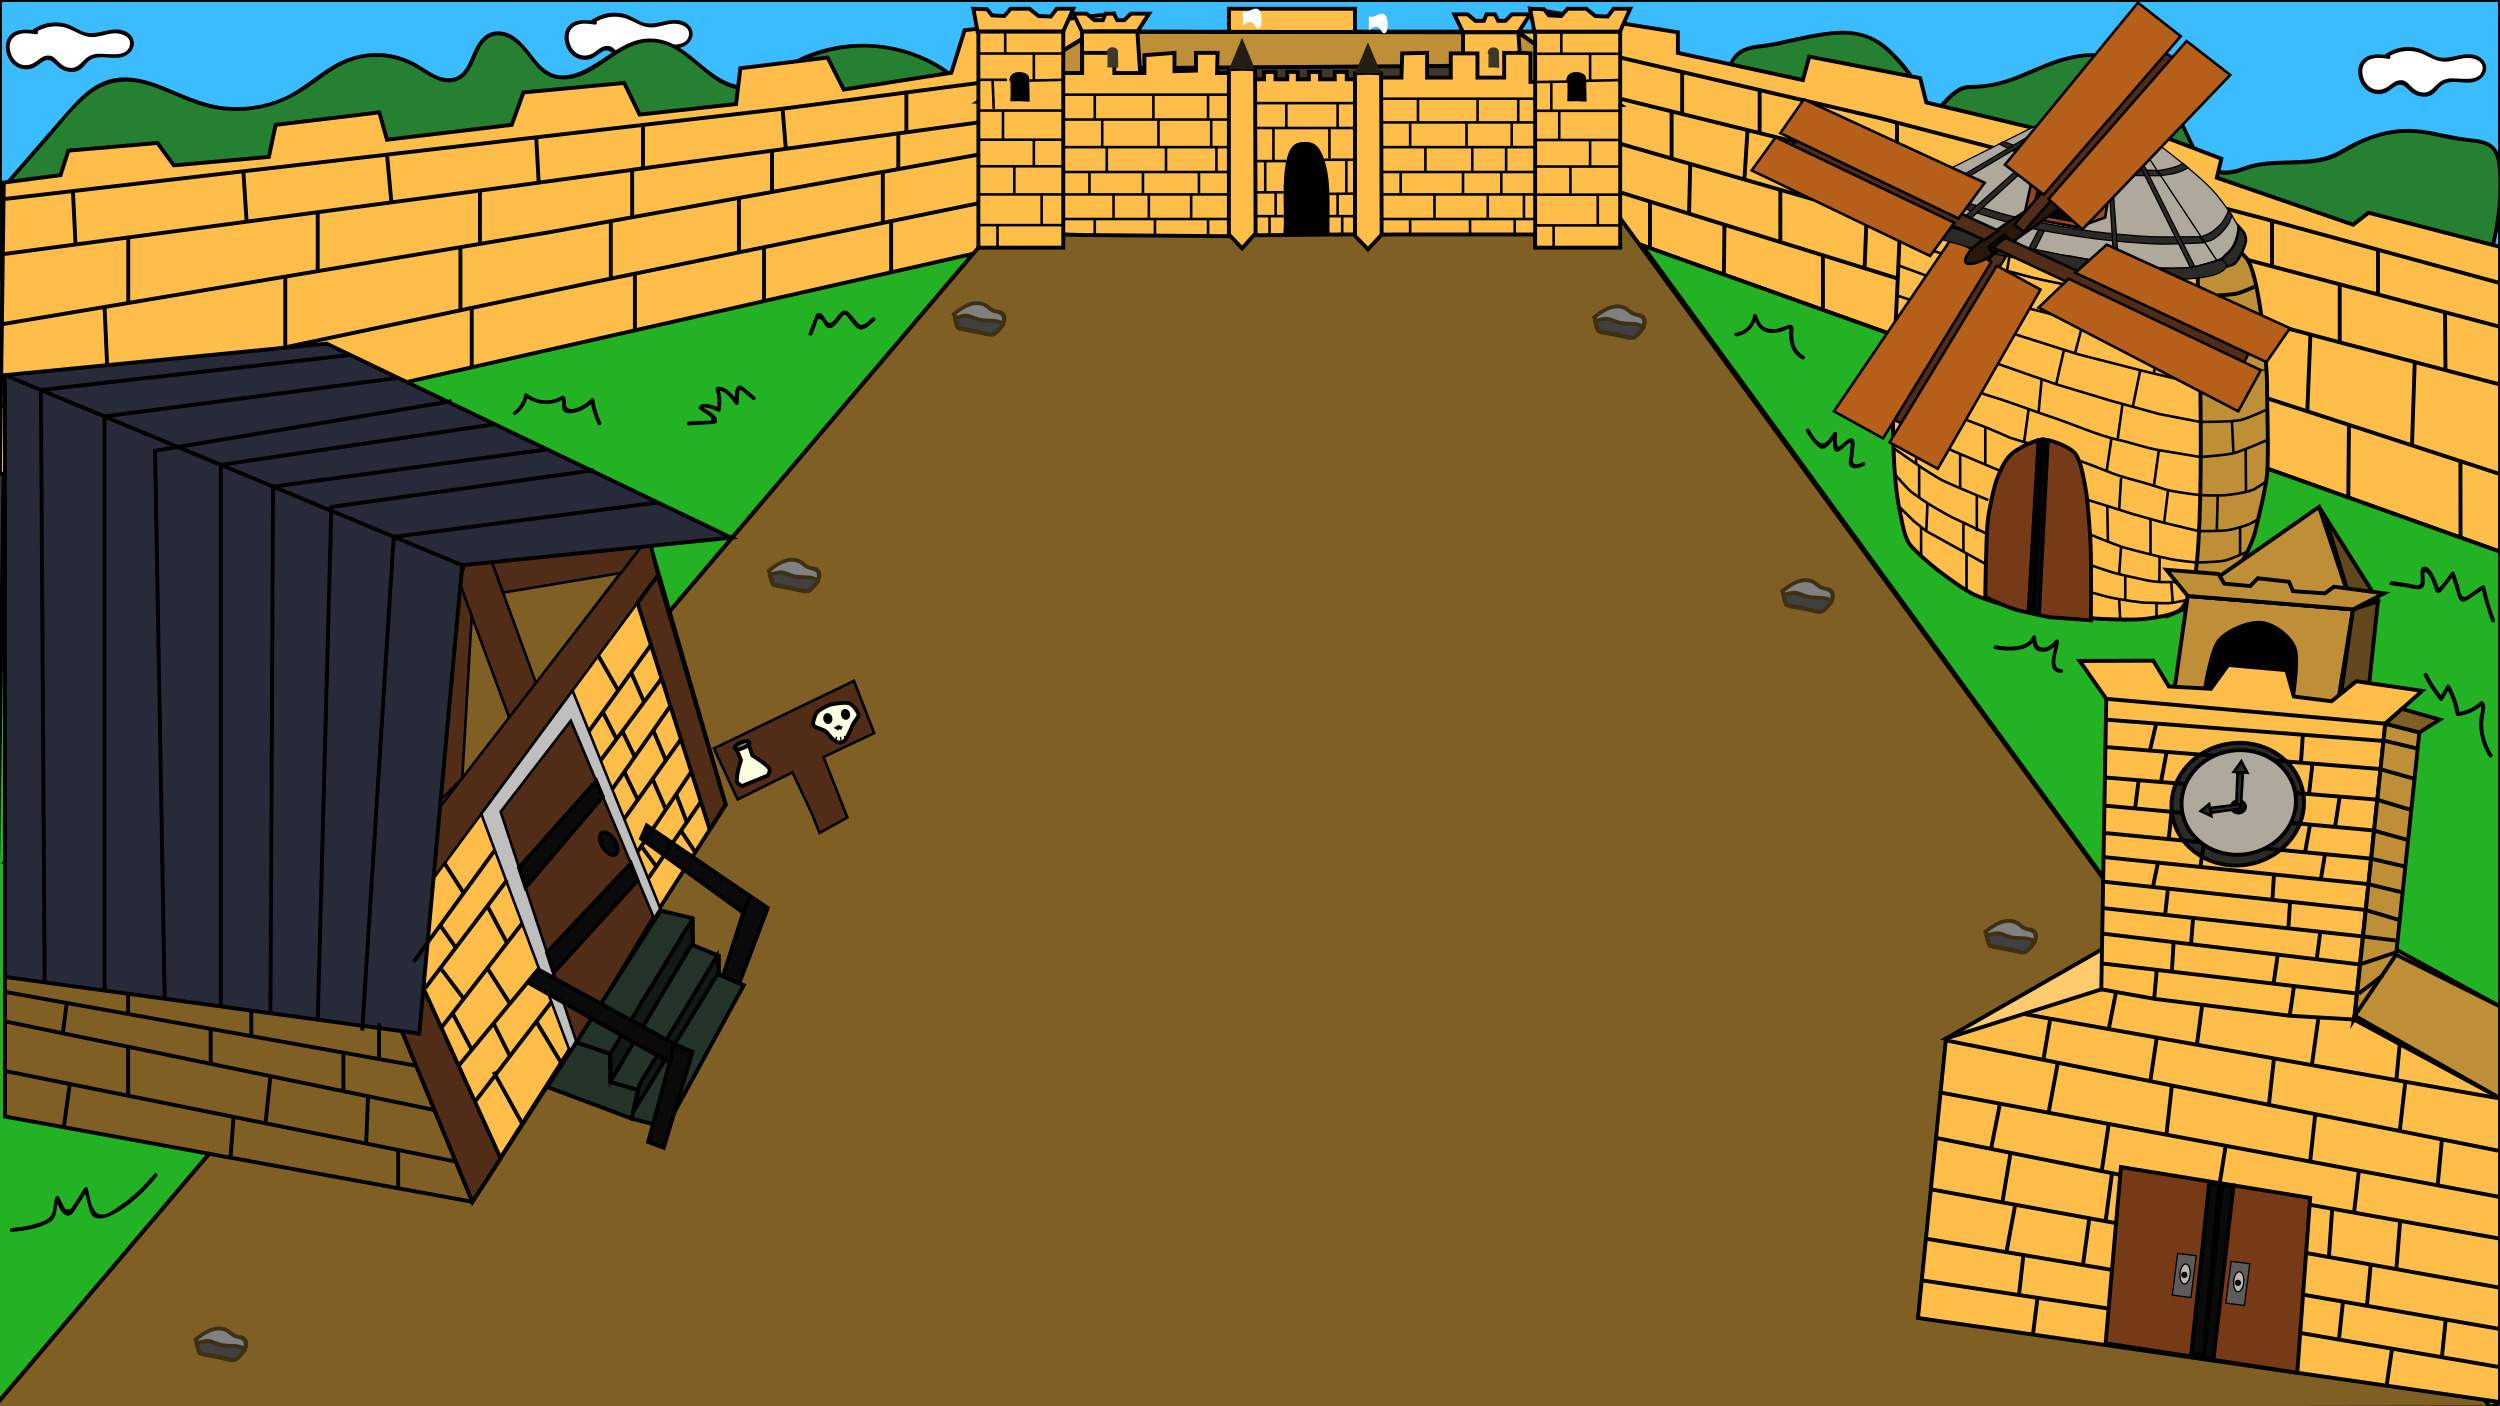<?xml version="1.0" encoding="utf-8"?>
<!-- Generator: Adobe Illustrator 22.0.0, SVG Export Plug-In . SVG Version: 6.00 Build 0)  -->
<svg version="1.1" xmlns="http://www.w3.org/2000/svg" xmlns:xlink="http://www.w3.org/1999/xlink" x="0px" y="0px"
	 viewBox="0 0 1920 1080" style="enable-background:new 0 0 1920 1080;" xml:space="preserve">
<rect x="0" y="0" width="1920" height="1080" fill="#333333" stroke="none"/>
<style type="text/css">
	.st0{fill:#3ABCFF;stroke:#000000;stroke-width:3;stroke-miterlimit:10;}
	.st1{fill:#FFFFFF;}
	.st2{fill:#258031;}
	.st3{fill:#258031;stroke:#000000;stroke-miterlimit:10;}
	.st4{fill:#22B223;stroke:#000000;stroke-width:3;stroke-miterlimit:10;}
	.st5{fill:#FFBE4A;stroke:#000000;stroke-width:3;stroke-miterlimit:10;}
	.st6{display:none;fill:#FFBE4A;stroke:#000000;stroke-width:3;stroke-miterlimit:10;}
	.st7{fill:#805F25;stroke:#000000;stroke-width:3;stroke-miterlimit:10;}
	.st8{fill:#512D17;stroke:#000000;stroke-width:2;stroke-miterlimit:10;}
	.st9{fill:#BFBFBF;stroke:#000000;stroke-width:2;stroke-miterlimit:10;}
	.st10{fill:#0B0A0A;stroke:#000000;stroke-width:3;stroke-miterlimit:10;}
	.st11{fill:#512D17;stroke:#000000;stroke-width:3;stroke-miterlimit:10;}
	.st12{fill:#243328;stroke:#000000;stroke-width:3;stroke-miterlimit:10;}
	.st13{fill:#121A14;stroke:#000000;stroke-width:3;stroke-miterlimit:10;}
	.st14{fill:#272B39;stroke:#000000;stroke-width:3;stroke-miterlimit:10;}
	.st15{fill:none;stroke:#000000;stroke-width:3;stroke-miterlimit:10;}
	.st16{fill:#FAFFE1;stroke:#000000;stroke-width:3;stroke-miterlimit:10;}
	.st17{fill:#7D8071;stroke:#000000;stroke-width:3;stroke-miterlimit:10;}
	.st18{stroke:#000000;stroke-width:0.5;stroke-miterlimit:10;}
	.st19{stroke:#000000;stroke-miterlimit:10;}
	.st20{fill:#BF8F38;stroke:#000000;stroke-width:3;stroke-miterlimit:10;}
	.st21{fill:#763A16;stroke:#000000;stroke-width:3;stroke-miterlimit:10;}
	.st22{fill:#AEA89D;stroke:#000000;stroke-miterlimit:10;}
	.st23{fill:none;stroke:#000000;stroke-width:2;stroke-miterlimit:10;}
	.st24{fill:#2C2A27;stroke:#000000;stroke-width:2;stroke-miterlimit:10;}
	.st25{fill:#EB59FF;stroke:#000000;stroke-width:2;stroke-miterlimit:10;}
	.st26{fill:#B65F1B;stroke:#000000;stroke-width:2;stroke-miterlimit:10;}
	.st27{fill:#9E421D;stroke:#000000;stroke-width:2;stroke-miterlimit:10;}
	.st28{fill:#47B300;stroke:#000000;stroke-width:2;stroke-miterlimit:10;}
	.st29{fill:#9E4E1D;stroke:#000000;stroke-width:2;stroke-miterlimit:10;}
	.st30{fill:#2C2A27;stroke:#000000;stroke-miterlimit:10;}
	.st31{fill:#2F660A;stroke:#000000;stroke-width:2;stroke-miterlimit:10;}
	.st32{stroke:#000000;stroke-width:2;stroke-miterlimit:10;}
	.st33{fill:#29170C;stroke:#000000;stroke-width:2;stroke-miterlimit:10;}
	.st34{fill:#0D2100;stroke:#000000;stroke-width:2;stroke-miterlimit:10;}
	.st35{fill:#60481C;stroke:#000000;stroke-width:3;stroke-miterlimit:10;}
	.st36{fill:#FFCB6E;stroke:#000000;stroke-width:3;stroke-miterlimit:10;}
	.st37{stroke:#000000;stroke-width:3;stroke-miterlimit:10;}
	.st38{fill:#2C2A27;stroke:#000000;stroke-width:3;stroke-miterlimit:10;}
	.st39{fill:#AEA89D;stroke:#000000;stroke-width:3;stroke-miterlimit:10;}
	.st40{fill:#5E5B5B;stroke:#000000;stroke-miterlimit:10;}
	.st41{fill:#BCB5B5;stroke:#000000;stroke-miterlimit:10;}
	.st42{fill:#0B0A0A;stroke:#000000;stroke-miterlimit:10;}
	.st43{fill:#3F382A;}
	.st44{fill:none;}
	.st45{fill:#FFFFFF;stroke:#000000;stroke-miterlimit:10;}
	.st46{fill:#FFFFFF;stroke:#000000;stroke-width:2;stroke-miterlimit:10;}
	.st47{fill:#231E14;}
	.st48{fill:#231E14;stroke:#000000;stroke-width:2;stroke-miterlimit:10;}
	.st49{fill:#3F382A;stroke:#000000;stroke-width:2;stroke-miterlimit:10;}
	.st50{fill:#808080;}
	.st51{fill:#403013;}
	.st52{fill:#404040;}
</style>
<g id="Layer_7">
	<rect class="st0" width="1920" height="215.2"/>
	<g>
		<path class="st1" d="M27.8,24.9c-3.8-0.6-7.7-1.1-11.5-0.5c-3.8,0.7-7.6,2.8-9.2,6.2c-0.9,1.8-1.1,3.8-1,5.8
			c0.2,4.7,2.1,9.4,5.8,12.3c3.6,3,8.9,3.9,13.2,2c2.5-1.2,4.5-3.2,6.9-4.8c2.3-1.5,5.4-2.5,7.9-1.2c1.5,0.8,2.5,2.2,3.6,3.5
			c4.5,5.2,13,7.6,18.3,3.3c2.1-1.7,3.4-4.1,5.4-5.8c3.4-2.8,8.1-3.3,12.4-3.1c4.4,0.2,8.8,0.9,13.1-0.1c4.3-1,8.4-4.3,8.7-8.6
			c0.3-4.5-3.8-8.3-8.1-9.4c-4.4-1.1-8.9-0.1-13.3,1c-4.4,1-8.9,2.1-13.3,1.2c-4.5-0.9-8.3-3.9-12.6-5.7c-9.2-4.1-20.5-2.8-28.5,3.2
			"/>
		<g>
			<path d="M28.2,23.5c-7.4-1.1-17-2-21.7,5.2c-3.7,5.6-2,14,2.1,19c4.5,5.5,12.4,7.4,18.6,3.6c5-3,8.5-8.3,14.3-2.9
				c2.6,2.5,4.8,4.8,8.4,6c3,1,6.3,1.3,9.4,0.2c4.5-1.5,6.1-5.9,9.8-8.4c7.9-5.2,18.4,0.8,26.9-3.2c5.7-2.7,9-9.1,5.2-14.8
				c-4.2-6.1-11.8-6.2-18.3-4.9C75.9,24.7,69.6,27,62.9,24c-4.3-1.9-8.2-4.7-12.8-5.9C41.3,15.9,32,17.8,24.7,23
				c-1.6,1.1-0.1,3.7,1.5,2.6c7.5-5.3,17.2-7,26-3.7c7.6,2.9,12.8,7.6,21.4,6.4c4.9-0.6,9.6-2.6,14.6-2.7c5-0.1,13,2.5,11.5,9.2
				c-2.4,10.7-19,5.4-26.4,6.7c-3.3,0.6-6,1.9-8.4,4.3c-4,3.9-6.7,7.6-13,6c-4.2-1.1-6.3-3.8-9.2-6.6c-2-2-4.2-2.9-7-2.4
				c-3.5,0.5-5.9,3-8.7,4.9c-5,3.3-10.9,3.4-15.3-1.1c-4.1-4.1-6.2-12.6-1.9-17.3c4.4-4.9,11.9-3.9,17.7-3
				C29.3,26.6,30.1,23.7,28.2,23.5L28.2,23.5z"/>
		</g>
	</g>
	<g>
		<path class="st1" d="M456.9,17.7c-3.8-0.6-7.7-1.1-11.5-0.5c-3.8,0.7-7.6,2.8-9.2,6.2c-0.9,1.8-1.1,3.8-1,5.8
			c0.2,4.7,2.1,9.4,5.8,12.3c3.6,3,8.9,3.9,13.2,2c2.5-1.2,4.5-3.2,6.9-4.8c2.3-1.5,5.4-2.5,7.9-1.2c1.5,0.8,2.5,2.2,3.6,3.5
			c4.5,5.2,13,7.6,18.3,3.3c2.1-1.7,3.4-4.1,5.4-5.8c3.4-2.8,8.1-3.3,12.4-3.1c4.4,0.2,8.8,0.9,13.1-0.1c4.3-1,8.4-4.3,8.7-8.6
			c0.3-4.5-3.8-8.3-8.1-9.4c-4.4-1.1-8.9-0.1-13.3,1c-4.4,1-8.9,2.1-13.3,1.2c-4.5-0.9-8.3-3.9-12.6-5.7c-9.2-4.1-20.5-2.8-28.5,3.2
			"/>
		<g>
			<path d="M457.3,16.2c-7.4-1.1-17-2-21.7,5.2c-3.7,5.6-2,14,2.1,19c4.5,5.5,12.4,7.4,18.6,3.6c5-3,8.5-8.3,14.3-2.9
				c2.6,2.5,4.8,4.8,8.4,6c3,1,6.3,1.3,9.4,0.2c4.5-1.5,6.1-5.9,9.8-8.4c7.9-5.2,18.4,0.8,26.9-3.2c5.7-2.7,9-9.1,5.2-14.8
				c-4.2-6.1-11.8-6.2-18.3-4.9c-6.8,1.3-13.1,3.6-19.8,0.6c-4.3-1.9-8.2-4.7-12.8-5.9c-8.8-2.3-18.1-0.3-25.4,4.9
				c-1.6,1.1-0.1,3.7,1.5,2.6c7.5-5.3,17.2-7,26-3.7c7.6,2.9,12.8,7.6,21.4,6.4c4.9-0.6,9.6-2.6,14.6-2.7c5-0.1,13,2.5,11.5,9.2
				c-2.4,10.7-19,5.4-26.4,6.7c-3.3,0.6-6,1.9-8.4,4.3c-4,3.9-6.7,7.6-13,6c-4.2-1.1-6.3-3.8-9.2-6.6c-2-2-4.2-2.9-7-2.4
				c-3.5,0.5-5.9,3-8.7,4.9c-5,3.3-10.9,3.4-15.3-1.1c-4.1-4.1-6.2-12.6-1.9-17.3c4.4-4.9,11.9-3.9,17.7-3
				C458.4,19.4,459.2,16.5,457.3,16.2L457.3,16.2z"/>
		</g>
	</g>
	<g>
		<path class="st1" d="M1834.4,43.9c-3.8-0.6-7.7-1.1-11.5-0.5c-3.8,0.7-7.6,2.8-9.2,6.2c-0.9,1.8-1.1,3.8-1,5.8
			c0.2,4.7,2.1,9.4,5.8,12.3s8.9,3.9,13.2,2c2.5-1.2,4.5-3.2,6.9-4.8c2.3-1.5,5.4-2.5,7.9-1.2c1.5,0.8,2.5,2.2,3.6,3.5
			c4.5,5.2,13,7.6,18.3,3.3c2.1-1.7,3.4-4.1,5.4-5.8c3.4-2.8,8.1-3.3,12.4-3.1s8.8,0.9,13.1-0.1c4.3-1,8.4-4.3,8.7-8.6
			c0.3-4.5-3.8-8.3-8.1-9.4c-4.4-1.1-8.9-0.1-13.3,1c-4.4,1-8.9,2.1-13.3,1.2c-4.5-0.9-8.3-3.9-12.6-5.7c-9.2-4.1-20.5-2.8-28.5,3.2
			"/>
		<g>
			<path d="M1834.8,42.5c-7.4-1.1-17-2-21.7,5.2c-3.7,5.6-2,14,2.1,19c4.5,5.5,12.4,7.4,18.6,3.6c5-3,8.5-8.3,14.3-2.9
				c2.6,2.5,4.8,4.8,8.4,6c3,1,6.3,1.3,9.4,0.2c4.5-1.5,6.1-5.9,9.8-8.4c7.9-5.2,18.4,0.8,26.9-3.2c5.7-2.7,9-9.1,5.2-14.8
				c-4.2-6.1-11.8-6.2-18.3-4.9c-6.8,1.3-13.1,3.6-19.8,0.6c-4.3-1.9-8.2-4.7-12.8-5.9c-8.8-2.3-18.1-0.3-25.4,4.9
				c-1.6,1.1-0.1,3.7,1.5,2.6c7.5-5.3,17.2-7,26-3.7c7.6,2.9,12.8,7.6,21.4,6.4c4.9-0.6,9.6-2.6,14.6-2.7c5-0.1,13,2.5,11.5,9.2
				c-2.4,10.7-19,5.4-26.4,6.7c-3.3,0.6-6,1.9-8.4,4.3c-4,3.9-6.7,7.6-13,6c-4.2-1.1-6.3-3.8-9.2-6.6c-2-2-4.2-2.9-7-2.4
				c-3.5,0.5-5.9,3-8.7,4.9c-5,3.3-10.9,3.4-15.3-1.1c-4.1-4.1-6.2-12.6-1.9-17.3c4.4-4.9,11.9-3.9,17.7-3
				C1835.8,45.7,1836.7,42.8,1834.8,42.5L1834.8,42.5z"/>
		</g>
	</g>
	<g>
		<path class="st2" d="M-0.3,147.4c17.5-20,34.9-40,52.4-60C61,77.1,70.7,66.4,84.2,62.5c24.5-7,48.3,10.7,72.7,17.8
			c22.7,6.6,48.4,3.7,68.6-7.7c14.5-8.2,26.3-20.4,41.9-26.5c16.4-6.4,36.2-4.9,51.3,3.9c9.8,5.7,20.4,14.7,31.3,10.8
			c14.9-5.3,12.5-29.2,27.4-34.3c9.9-3.4,20.2,4.3,26.4,12.2s12.1,17.5,22.3,20.1c4.4,1.1,9.1,0.7,13.5-0.3
			c22.4-5.5,38.4-28.5,61.5-27.5c15,0.7,26.8,11.5,37.9,20.9s25.5,18.5,40,14.9c7.9-2,14.1-7.4,20.6-12c23-16.2,53.5-23,81.9-18.2
			c28.5,4.7,54.4,20.9,69.8,43.5C536.4,142.7,313.8,196.3,88.4,188.1c-12.1-0.4-24.4-1.1-35.9-4.7c-21.8-6.8-38.2-23.2-53.5-39"/>
		<g>
			<path d="M0.7,148.4c11.8-13.5,23.6-27,35.4-40.5C46.3,96.2,56,83,68.1,73.1c13.3-10.9,28.8-12.7,45-7.9
				c14.6,4.3,28,11.9,42.6,16.3c27.6,8.3,57,2.5,80.4-13.9c12.5-8.7,24.3-18.9,39.5-22.4c15.2-3.5,31.2-0.8,44.5,7.3
				c9.6,5.8,21.7,15.1,33.2,8.5c8.2-4.7,10.5-14.8,14.5-22.6c2.5-4.9,5.9-9.5,11.6-10.9c8.3-1.9,16.3,4.1,21.5,9.9
				c8,8.9,13.9,21.2,27,23.2c27,4.2,44.1-26.6,69.9-28.1c31.1-1.8,45.7,39.3,77.2,36.4c13.7-1.2,23.7-12.6,35.3-18.9
				c13.8-7.6,29.3-12,44.9-13.2c29.4-2.2,59.3,7.7,81.1,27.8c5.2,4.9,9.9,10.2,14,16.1c0.3-0.7,0.6-1.5,0.9-2.2
				c-98.2,28.6-197.1,55.2-297.5,75c-100.1,19.7-201.7,32.7-303.8,33.9c-14.4,0.2-28.8,0.1-43.2-0.2c-14.3-0.3-29.1-0.2-43.3-2.6
				C37,179.9,18,161.9,0,143.4c-1.4-1.4-3.5,0.7-2.1,2.1c14.9,15.2,30.6,30.9,51.1,38.3c10.9,3.9,22.5,5,34,5.6
				c13.3,0.6,26.7,0.9,40,1c51.7,0.5,103.4-2.2,154.9-7.4c102.9-10.3,204.6-30.5,304.9-55.5c56.7-14.1,113.1-29.8,169.2-46.2
				c0.9-0.3,1.5-1.4,0.9-2.2C719.8,31.6,651.4,20,603,50.6c-6.3,4-11.9,9.2-18.7,12.5c-8.4,4.1-17.6,3.3-26-0.4
				c-14.3-6.3-24.2-18.8-37.4-26.7c-11-6.7-23.4-8.5-35.5-3.8c-11.8,4.5-21.4,12.9-32.3,19c-6.6,3.7-14.3,7-22,6.7
				c-8.4-0.3-14.4-5.4-19.5-11.6c-7.7-9.4-15.8-22.6-29.7-22.2c-10.4,0.3-15.4,9.2-19.1,17.7c-2,4.7-3.9,9.9-7.5,13.7
				c-5.6,6-13.6,5.5-20.6,2.2c-6.8-3.2-12.7-8-19.5-11.2c-5.8-2.7-12.1-4.5-18.4-5.3c-14.3-1.8-28.2,1.5-40.5,8.7
				c-13.3,7.8-24.6,18.7-38.8,25c-14.3,6.3-30.5,8.6-46,6.8c-16.3-1.8-30.8-9.2-45.8-15.2c-12.7-5.1-26.6-9.2-40.3-5.8
				c-14,3.4-24.2,14-33.4,24.4c-12,13.6-23.8,27.3-35.7,41c-5.9,6.8-11.8,13.5-17.7,20.3C-2.6,147.7-0.5,149.9,0.7,148.4L0.7,148.4z
				"/>
		</g>
	</g>
	<g>
		<path class="st2" d="M1244.5,69c16.5,0.7,33,1.4,49.6,2.1c8.7,0.4,18.4,0.4,25-5.3c7.9-6.8,8.7-19.8,17.4-25.7
			c4-2.7,8.9-3.4,13.6-4c21.5-2.8,52.6-13.5,74.1-10.6s33.7,20,46.7,37.3c5.5,7.3,11.5,27.8,17.6,20.9
			c13.5-15.1,18.8-17.2,24.1-17.2c37,0.6,53.8-21.1,90.6-24.5c17.5-1.6,34.8,6.3,47.7,18.2c12.9,11.9,21.8,27.5,29.1,43.4
			c5.6,12.2,12.6,26.5,25.8,28.6c6.3,1,12.7-1.1,18.7-3.4c23.2-8.8,52.4,0.9,73.4-12.2c24.9-15.6,48.4-20.6,76.8-13
			c27.8,7.4,43.7-1.8,45.3,26.9c3,53.5-16.6,80.3-17,123.2c0,3.2,3.8,13.1,1.5,15.3c-2.3,2.3,12.2,0.1,9,0
			c-37.7-1.1-57.8-12.4-93.5-24.8c-116.2-40.3-236.9-67.7-359.1-81.3c-40.7-4.6-81.9-7.7-121.1-19.8c-39.1-12.1-76.7-34.4-98.4-69.1
			"/>
		<g>
			<path d="M1244.5,70.5c11.2,0.5,22.5,1,33.7,1.4c9.4,0.4,19.2,1.6,28.6,0.4c6.9-0.9,12.9-3.8,17-9.6c4.4-6.3,6-14.6,11.7-19.9
				c6.3-5.8,17.2-5.4,25.2-6.9c8.4-1.6,16.8-3.7,25.2-5.4c16.8-3.4,36-7.4,52,1c7.3,3.8,13.4,9.6,18.8,15.8
				c5.3,6.1,10.9,12.6,14.9,19.6c2.5,4.4,8.8,23.9,16.8,19c2.9-1.7,5.2-5.5,7.6-7.8c2.5-2.5,5.1-5,8-6.9c4.5-3.1,8.3-2.8,13.6-3
				c15.2-0.6,29.2-5.7,43-11.7c15.7-6.8,32.6-13.8,50-12.8c20.5,1.2,38.3,14.3,50.4,30.2c5.7,7.4,10.4,15.6,14.5,23.9
				c3.6,7.2,6.6,14.8,11,21.6c3.5,5.4,8,10.5,14,13.1c7.8,3.4,16,1.2,23.6-1.6c17-6.2,35-3.5,52.6-5.6c7.5-0.9,14.8-2.8,21.3-6.6
				c8.4-4.9,16.7-9.6,26-12.6c8.9-2.9,18.1-4.3,27.4-4.1c9.5,0.2,18.4,2.6,27.6,4.5c6.2,1.3,12.6,2,18.9,2.8
				c4.6,0.6,10,1.1,13.9,3.9c5,3.6,6.1,10.5,6.6,16.3c0.7,9.3,0.5,18.7-0.2,28c-1.4,16.2-5.2,31.9-9.1,47.7
				c-3.5,14.2-6.7,28.4-7.4,43.1c-0.1,2.9-0.3,5.8,0.2,8.7c0.6,3.3,2.5,7.5,1.7,11c-0.3,1.3-1.4,1.8-0.4,3.1c0.7,1,2.4,0.9,3.4,0.9
				c2.1,0.1,7.2,0.2,8.6-1.7c0.6-0.8-0.1-1.9-0.9-2.2c-3.5-1.2-8.8-0.5-12.5-0.8c-6.1-0.6-12.1-1.5-18-2.7c-9.3-2-18.4-4.8-27.4-8
				c-21.6-7.7-43-15.8-64.9-23c-46.4-15.2-93.5-28.2-141-39.3c-47.9-11.1-96.2-20-144.9-26.8c-48.3-6.7-97.8-8.7-145.4-19.9
				c-45.8-10.8-91.7-32.9-117.6-73.8c-1-1.6-3.6-0.1-2.6,1.5c50.4,79.6,155.5,81.5,238.7,91.7c99.3,12.2,197.4,33.5,292.9,63.4
				c25.6,8,50.8,16.8,75.9,26.1c10.4,3.9,20.8,7.6,31.6,10.1c5.4,1.3,10.9,2.3,16.5,3c2.9,0.4,5.8,0.7,8.7,0.9
				c2.7,0.2,6.7-0.4,9.2,0.5c-0.3-0.7-0.6-1.5-0.9-2.2c0.9-1.1,0.3-0.2-0.8-0.3c-1.1,0-2.2,0.3-3.3,0.4c-0.9,0.1-2.1-0.2-2.9,0
				c0.3-0.1-0.2,2.1,0.5,0.8c0.3-0.6,0.4-1.2,0.5-1.8c0.9-5.6-2.2-11.7-2-17.5c0.5-15.3,3.9-30.2,7.5-45.1c3.7-15,7.3-30,8.8-45.5
				c0.9-9.3,1.1-18.7,0.6-28c-0.3-5.5-0.8-11.4-3.7-16.3c-4.6-7.9-14.3-8.6-22.5-9.5c-16.1-1.9-31.6-7.4-48-7
				c-17.5,0.5-33.9,6.8-48.8,15.7c-15.9,9.6-33.7,8-51.6,8.9c-8.2,0.4-16.1,1.6-23.8,4.4c-9.7,3.5-19.4,5.2-27.7-2.2
				c-6-5.4-9.7-13-13.1-20.2c-3.9-8.3-7.9-16.5-12.7-24.2c-9.3-14.8-21.7-28.1-37.9-35.4c-16-7.1-32.6-6.2-49-1.3
				c-14.5,4.3-27.9,11.9-42.3,16.4c-8.2,2.6-16.7,4-25.3,4.1c-3.9,0-7.1,0.2-10.6,2.1c-5.6,3-10.3,8.1-14.6,12.8
				c-3,3.2-4.3,4.9-7.3,0.9c-1.8-2.5-3.2-5.3-4.5-8.1c-6.5-12.9-15.7-25.2-26.4-35.1c-11.3-10.5-24.7-14.9-40-14.1
				c-16.8,0.9-33.2,5.5-49.6,8.8c-7.6,1.5-16.5,1.5-23.6,4.8c-6.5,2.9-9.7,9-12.6,15.1c-4,8.4-8.3,15-18.2,16.7
				c-9.8,1.7-20.6,0.1-30.5-0.3c-10.9-0.5-21.8-0.9-32.7-1.4C1242.6,67.5,1242.6,70.5,1244.5,70.5L1244.5,70.5z"/>
		</g>
	</g>
	<line class="st3" x1="1291.9" y1="55.3" x2="1291.9" y2="88"/>
</g>
<g id="modelo">
</g>
<g id="Layer_6">
	<polygon class="st4" points="751.4,190.2 -7.5,1084.2 3.8,295.1 	"/>
	<polygon class="st5" points="801.4,182.6 -0.1,364.2 2.9,140.2 46.5,134.5 52.5,115.7 120.9,109.8 133.5,127 206.5,120.5 
		211.7,95.9 291.3,86.3 297.2,107.3 393,95.9 402,71 479.4,63.7 491.2,88 565.3,79.9 568.6,52.4 635.6,44.2 648,68.8 730.6,55.9 
		740.8,23.2 855.5,10.5 855.5,30.2 943.8,30 943.8,6.7 1040.6,6.7 1040.6,24.3 1179,24.3 1175.1,6.7 1288.6,24.8 1288.6,40.6 
		1384.6,61.5 1389.5,43.5 1474.7,60 1479.4,78.7 1585,103.9 1591.3,78.1 1706,121.9 1702.5,136.5 1807.2,172.6 1819,163.4 
		1920,189.6 1920,423.7 1233.1,178.5 	"/>
	<polygon class="st6" points="831,24.3 711.1,43.4 711.1,24.3 598.6,37.5 598.6,60 489.8,80.5 489.8,55.9 377.9,70.6 380,97.2 
		232.9,131.3 222.1,108.6 80.3,150.4 80.3,176.5 0,204.1 3.8,857.5 751.4,190.2 	"/>
	<polygon class="st4" points="1261.3,188.5 1920,423.7 1920,1076.8 1912.5,1081 	"/>
	<polyline class="st5" points="1703.5,226.9 1720.4,225.2 1732.9,220.3 	"/>
	<polyline class="st5" points="751.5,94 389.2,143.6 3,195.1 	"/>
	<polyline class="st5" points="1.4,249 422.7,178.2 751.6,118.7 	"/>
	<polyline class="st5" points="752.4,155.9 457.2,216.4 166.1,277.9 0.6,311.5 	"/>
	<polyline class="st5" points="2.7,152.9 601,83.5 751.4,63.7 	"/>
	<line class="st5" x1="56" y1="146.7" x2="58" y2="187.7"/>
	<line class="st5" x1="186.9" y1="131.5" x2="189.4" y2="170.2"/>
	<line class="st5" x1="297.2" y1="118.7" x2="300.6" y2="155.4"/>
	<line class="st5" x1="411.8" y1="105.4" x2="413.7" y2="140.2"/>
	<line class="st5" x1="493.8" y1="95.9" x2="493.8" y2="129.3"/>
	<line class="st5" x1="601" y1="83.5" x2="603.5" y2="114.2"/>
	<line class="st5" x1="696.1" y1="71" x2="696.1" y2="101.6"/>
	<line class="st5" x1="98.5" y1="182.3" x2="98.5" y2="233.7"/>
	<line class="st5" x1="244" y1="162.9" x2="244" y2="208"/>
	<line class="st5" x1="368.6" y1="146.3" x2="368.6" y2="187.3"/>
	<line class="st5" x1="485.5" y1="129.3" x2="485.5" y2="166.8"/>
	<line class="st5" x1="592.9" y1="115.7" x2="592.9" y2="147.4"/>
	<line class="st5" x1="689.9" y1="102.4" x2="689.9" y2="129.9"/>
	<line class="st5" x1="80.3" y1="235.8" x2="82.9" y2="294.7"/>
	<line class="st5" x1="219.1" y1="212.4" x2="219.1" y2="266.7"/>
	<line class="st5" x1="353.6" y1="189.8" x2="353.6" y2="238.3"/>
	<line class="st5" x1="469.1" y1="169.8" x2="469.1" y2="214"/>
	<line class="st5" x1="567.5" y1="152" x2="567.5" y2="193.8"/>
	<line class="st5" x1="678" y1="132" x2="678" y2="171.1"/>
	<line class="st5" x1="115.9" y1="288.1" x2="115.9" y2="337.9"/>
	<line class="st5" x1="238.5" y1="262.6" x2="238.5" y2="310.2"/>
	<line class="st5" x1="362.3" y1="236.4" x2="362.3" y2="282.1"/>
	<line class="st5" x1="487.6" y1="210.2" x2="487.6" y2="253.7"/>
	<line class="st5" x1="586.8" y1="189.8" x2="586.8" y2="231.2"/>
	<line class="st5" x1="684.4" y1="169.8" x2="684.4" y2="209.1"/>
	<polyline class="st5" points="1244.3,44.2 1442.8,90.5 1738.4,167.8 1920,217.4 	"/>
	<polyline class="st5" points="1244.3,75.8 1442.8,124.8 1709.9,195.3 1920,251 	"/>
	<polyline class="st5" points="1244.3,110.4 1473.9,176.5 1790,261.1 1920,295.3 	"/>
	<polyline class="st5" points="1244.3,147.7 1468.6,217.4 1804,326.3 1920,364.1 	"/>
	<line class="st5" x1="1291.9" y1="88" x2="1291.9" y2="55.3"/>
	<line class="st5" x1="1351.4" y1="102.2" x2="1351.4" y2="68.8"/>
	<line class="st5" x1="1456.9" y1="110.4" x2="1456.9" y2="94.2"/>
	<line class="st5" x1="1744.9" y1="204.6" x2="1744.9" y2="169.6"/>
	<line class="st5" x1="1826.3" y1="226.1" x2="1826.3" y2="191.8"/>
	<line class="st5" x1="1283.8" y1="121.8" x2="1283.8" y2="85.5"/>
	<line class="st5" x1="1339.7" y1="137.9" x2="1342.1" y2="99.9"/>
	<line class="st5" x1="1297.2" y1="164.2" x2="1298.1" y2="125.9"/>
	<line class="st5" x1="1367.3" y1="185.2" x2="1367.3" y2="145.8"/>
	<line class="st5" x1="1432" y1="206" x2="1433.3" y2="173.1"/>
	<line class="st5" x1="1267.2" y1="190.7" x2="1267.2" y2="154.6"/>
	<line class="st5" x1="1323.9" y1="210.9" x2="1324.4" y2="172.6"/>
	<line class="st5" x1="1400" y1="236.8" x2="1400" y2="196.1"/>
	<line class="st5" x1="1796.9" y1="218.3" x2="1796.9" y2="263"/>
	<line class="st5" x1="1877.8" y1="239.8" x2="1878.1" y2="284.3"/>
	<line class="st5" x1="1774.4" y1="257" x2="1772" y2="315.9"/>
	<line class="st5" x1="1854.5" y1="278.1" x2="1852.4" y2="342.1"/>
	<line class="st5" x1="1804" y1="326.3" x2="1803.5" y2="382.1"/>
	<line class="st5" x1="1889.6" y1="354.2" x2="1889.7" y2="412.9"/>
	<g>
		<g>
			<path d="M529,326.7c3.8-0.2,7.7-0.5,11.5-0.7c3-0.2,6.2,0,9.1-0.9c0.5-0.1,1-0.5,1-1c1-5.8-8.2-9-11.5-12
				c0.1,0.6,0.2,1.2,0.2,1.8c1.2-2.6,10.5,1.3,12,2.1c0.8,0.4,2,0.1,2.2-0.9c0.9-5.9,0.6-11.4-1.1-17.1c-0.5,0.6-1,1.3-1.4,1.9
				c5.7-0.5,10.7,6.3,13.5,10.4c0.8,1.2,2.8,0.8,2.8-0.8c0-1.7,0.1-3.4,0.2-5.1c0.1-1.1,0.2-2.1,0.4-3.2c-0.3-1.6,0.3-2,1.7-1.1
				c1.1,0.2,3.3,2.7,4.1,3.4c1.4,1.1,2.8,2.2,4.1,3.4c1.5,1.2,3.6-0.9,2.1-2.1c-3-2.4-5.8-5-8.9-7.3c-1.3-1-2.4-2-4-1.2
				c-3.4,1.6-2.6,10.6-2.7,13.4c0.9-0.3,1.9-0.5,2.8-0.8c-3.4-5.1-9.2-12.5-16.1-11.9c-0.9,0.1-1.7,0.9-1.4,1.9
				c1.5,5.2,1.9,10.2,1.1,15.5c0.7-0.3,1.5-0.6,2.2-0.9c-3.3-1.7-13.7-5.9-16.1-1c-0.3,0.6-0.3,1.3,0.2,1.8
				c1.6,1.4,11.1,6.1,9.2,8.4c-0.7,0.8-6.5,0.4-7.7,0.5c-3.2,0.2-6.4,0.4-9.6,0.6C527.1,323.8,527,326.8,529,326.7L529,326.7z"/>
		</g>
	</g>
	<g>
		<g>
			<path d="M624,256.7c0.7-1.9,1.5-3.8,2.2-5.7c0.4-1,1.4-5.3,2.2-5.7c2.9-1.5,4.3,4.2,6.1,5.7c4.2,3.4,7.7-2.3,10.2-5.1
				c0.5-0.6,2.6-3.6,3.4-3.9c1.9-0.6,2.9,1.6,3.9,2.8c1.9,2.2,4.5,6.3,7.1,7.8c4.4,2.4,9.7-3.8,12.8-6.4c1.5-1.2-0.6-3.3-2.1-2.1
				c-1.9,1.5-4,3.9-6.2,4.8c-3.2,1.4-3.8,0.2-5.8-2.1c-2.1-2.4-4.3-6-7-7.7c-4.2-2.6-7.7,4-9.9,6.6c-6.7,7.7-6.9-6.8-12.6-5.3
				c-1.8,0.5-2.3,2.7-2.8,4.1c-1.5,3.8-3,7.7-4.5,11.5C620.5,257.7,623.4,258.5,624,256.7L624,256.7z"/>
		</g>
	</g>
	<g>
		<g>
			<path d="M396.1,318.5c5-3.7,8.2-8.5,9.4-14.7c-0.8,0.2-1.7,0.4-2.5,0.7c8.7,6.9,20.5,7.8,30.1,2c-0.7-0.2-1.4-0.4-2.1-0.5
				c1.7,3-0.6,6.8,1.7,9.6c1.4,1.7,3.4,1.9,5.5,1.8c6.8-0.4,13.1-4.3,17.8-9c-0.8-0.2-1.7-0.4-2.5-0.7c0.9,6.4,2.8,12.4,5.6,18.2
				c0.8,1.7,3.4,0.2,2.6-1.5c-2.7-5.6-4.4-11.4-5.3-17.5c-0.2-1.1-1.8-1.4-2.5-0.7c-3.8,3.9-8.5,6.8-13.9,7.9
				c-2.2,0.4-4.4-0.3-5.4-2.6c-0.3-0.6,0.2-2,0.1-2.6c0-1.7-0.3-2.8-1.1-4.3c-0.4-0.7-1.4-1-2.1-0.5c-8.3,5-18.8,4.5-26.4-1.6
				c-0.8-0.6-2.3-0.6-2.5,0.7c-1,5.3-3.6,9.6-8,12.9C393,317.1,394.5,319.7,396.1,318.5L396.1,318.5z"/>
		</g>
	</g>
	<g>
		<g>
			<path d="M1333.8,258.3c8-1.2,14.1-7.5,15.3-15.4c-0.9,0.1-1.8,0.2-2.7,0.4c2.4,4.8,3.6,9.1,8.9,11.3c4.6,1.9,9.7,1.2,14.3-0.4
				c0.5-0.2,3.7-1.9,4.1-1.6c1.1,0.7,0.4,2.6,0.4,3.9c0,3.1,0.3,6.2,1.3,9.2c1.5,4.4,4.4,8,8.5,10.2c1.7,0.9,3.2-1.7,1.5-2.6
				c-6.2-3.4-8.4-10-8.2-16.8c0-2.4,1.3-6.1-1.8-7c-1.4-0.4-2.7,0.4-4,0.9c-3.1,1.2-6.4,2.4-9.8,2.4c-3.5,0-7.3-1.2-9.4-4.3
				c-1.4-2-2-4.5-3.1-6.7c-0.5-1.1-2.6-0.9-2.7,0.4c-1,7.1-6.1,12.2-13.2,13.3C1331.1,255.7,1331.9,258.6,1333.8,258.3L1333.8,258.3
				z"/>
		</g>
	</g>
	<g>
		<g>
			<path d="M1387,331.4c1.7,2.9,3.6,5.7,5.8,8.1c1.3,1.5,4.2,5,6.5,5.2c4.3,0.4,9.3-7.8,11.3-10.9c-0.9-0.3-1.9-0.5-2.8-0.8
				c0.1,3.4-0.3,7.5,0.3,10.8c0.2,1.2,0.4,2.5,1.8,3c3.5,1.4,10-8,11.4-6.6c0.3,0.3-0.4,5-0.4,5.4c-0.1,1.8-0.3,3.6-0.5,5.4
				c-0.2,1.8-1,4.6-0.1,6.4c2.1,4,8.5,1.8,11.4,0.2c1.7-0.9,0.2-3.5-1.5-2.6c-1.2,0.7-3.8,2.1-5.3,1.5c-2.6-0.9-1.8-2.8-1.6-4.6
				c0.2-2.4,0.5-4.8,0.7-7.2c0.2-2.1,1.3-6.4-1.1-7.8c-2.5-1.4-5.5,2.2-7.3,3.5c-0.9,0.7-1.9,1.7-2.9,2.2c-1.8,0.9-1.1,1.4-1.6-0.7
				c-0.6-2.6-0.2-6.1-0.2-8.8c0-1.5-2-2-2.8-0.8c-1.9,2.9-6.1,10.2-10.2,7.8c-3.6-2-6.3-6.9-8.2-10.3
				C1388.6,328.2,1386,329.7,1387,331.4L1387,331.4z"/>
		</g>
	</g>
	<g>
		<g>
			<path d="M1532.1,498.6c9.9,1.8,26.8,2.6,31.5-8.7c-1,0-1.9,0-2.9,0c0.8,5.2,0.3,9.4,6.8,10.6c5.5,1,9.8-3.1,13.4-6.7
				c-0.9-0.4-1.7-0.7-2.6-1.1c0.1,6.9-8.4,23.3,4.7,24.2c1.9,0.1,1.9-2.9,0-3c-9.1-0.7-1.6-16.1-1.7-21.2c0-1.3-1.6-2-2.6-1.1
				c-2.6,2.7-5.6,5.9-9.6,5.8c-4.9-0.1-4.9-4.5-5.5-8.4c-0.3-1.7-2.4-1.2-2.9,0c-3.8,9.3-20,8.1-27.8,6.6
				C1531,495.3,1530.2,498.2,1532.1,498.6L1532.1,498.6z"/>
		</g>
	</g>
	<g>
		<g>
			<path d="M1836.2,449.4c4.6,0.7,9.1,1.4,13.7,2c2.6,0.4,6.8,1.8,9.4,0.8c1.7-0.6,2.4-1.8,2.7-3.4c0.4-2,0-4.4,0-6.4
				c0-2.7-0.4-4.3,2.1-2c2.9,2.7,4.3,7.6,5.5,11.3c0.4,1.5,0.8,3.2,2.5,3.6c2,0.5,3.2-1.4,4.2-2.7c3-3.7,5.8-7.6,8.6-11.4
				c-0.9-0.1-1.8-0.2-2.7-0.4c1.5,4.7,3.1,9.4,4.6,14.1c0.7,2.2,1.2,5.7,3.6,6.8c2.1,1,3.8-0.4,5.6-1.5c4-2.6,7.9-5.4,11.9-8
				c-0.7-0.3-1.5-0.6-2.2-0.9c1.9,8.7,4.4,17.3,7.5,25.7c0.7,1.8,3.6,1,2.9-0.8c-3.1-8.4-5.6-16.9-7.5-25.7
				c-0.2-0.9-1.4-1.4-2.2-0.9c-2.5,1.7-5,3.4-7.4,5c-1.9,1.3-5.8,5.4-8,3c-1.5-1.6-1.9-5.9-2.6-7.9c-1.1-3.2-2.1-6.5-3.2-9.7
				c-0.4-1.3-2-1.4-2.7-0.4c-2.5,3.3-4.8,6.9-7.5,9.9c-1.9,2.1-2,2.6-2.8-0.2c-0.4-1.3-0.9-2.6-1.4-3.8c-1.3-2.9-4.5-10.3-8.6-10.3
				c-4.4-0.1-3.1,6.2-3.1,8.7c0,1.6,0.5,4.5-1.5,5.4c-1.3,0.6-5.2-0.7-6.9-1c-4.6-0.7-9.1-1.4-13.7-2
				C1835.1,446.2,1834.3,449.1,1836.2,449.4L1836.2,449.4z"/>
		</g>
	</g>
	<g>
		<g>
			<path d="M1861.5,519.1c3.4,6.7,7.5,12.9,12.3,18.8c0.6,0.7,1.9,0.5,2.4-0.3c1.7-3.2,3.5-6.3,5.2-9.5c-0.9,0-1.7,0-2.6,0
				c3.6,6.6,6,13.4,7.3,20.8c0.1,0.6,0.8,1.2,1.4,1.1c7.4-0.9,13.8-3.8,19.3-8.9c-0.7,0-1.4,0-2.1,0c2.2,1.8-0.3,8.1-0.5,10.8
				c-0.3,3.4-0.2,6.8,0.3,10.1c0.9,6.8,3.3,13.2,7,19.1c1,1.6,3.6,0.1,2.6-1.5c-4.6-7.4-7.1-15.7-7-24.4c0.1-3.8,1.2-7.3,1.5-11.1
				c0.2-2.2,0-3.8-1.7-5.2c-0.6-0.5-1.5-0.6-2.1,0c-4.8,4.5-10.6,7.2-17.1,8c0.5,0.4,1,0.7,1.4,1.1c-1.3-7.6-3.8-14.8-7.6-21.5
				c-0.5-1-2.1-1-2.6,0c-1.7,3.2-3.5,6.3-5.2,9.5c0.8-0.1,1.6-0.2,2.4-0.3c-4.6-5.6-8.6-11.7-11.9-18.2
				C1863.3,515.9,1860.7,517.4,1861.5,519.1L1861.5,519.1z"/>
		</g>
	</g>
	<g>
		<g>
			<path d="M9,946.1c9.4-0.7,19.4-2.4,27.9-6.6c8.2-4,5.5-11.9,8.4-19c-0.9,0.1-1.8,0.2-2.7,0.4c1.9,3.6,4.9,14.3,10.9,12.5
				c2.7-0.8,4.1-4.2,5.5-6.4c2.8-4.3,5.5-8.6,8.3-12.9c-0.9-0.1-1.8-0.2-2.7-0.4c1.2,4.4,2.3,8.8,3.5,13.3c0.7,2.4,1.1,5.4,3.2,7.1
				c4.1,3.4,10.9,1,15-1.1c13.3-6.6,25-18.1,34.3-29.5c1.2-1.5-0.9-3.6-2.1-2.1c-7.3,8.9-15.6,16.9-24.9,23.5
				c-4,2.8-11.8,9.1-17,7.7c-6.7-1.8-7.6-14.1-9.1-19.8c-0.3-1.3-2.1-1.4-2.7-0.4c-2.9,4.6-5.9,9.2-8.8,13.7
				c-1.2,1.9-1.1,2.4-3.6,2.6c-2.5,0.2-2.1,0.1-3.1-1.7c-1.4-2.6-2.7-5.2-4-7.8c-0.7-1.3-2.3-0.7-2.7,0.4c-1,2.5-1.2,4.9-1.5,7.6
				c-0.6,5.7-2.4,8.5-7.9,10.7c-7.7,3-15.8,4.6-24,5.2C7.1,943.3,7.1,946.3,9,946.1L9,946.1z"/>
		</g>
	</g>
</g>
<g id="Tela_x5F_seleção">
	<polygon class="st7" points="1912.5,1081 -7.5,1084.2 783.1,152.9 1236.1,156.4 	"/>
	<polygon class="st7" points="3.8,662.1 3.8,857.5 362.8,923 505.1,703.2 497.8,412.9 250.6,397.5 	"/>
	<polygon class="st5" points="362.8,923 273.7,707 497.8,412.9 557.3,618 	"/>
	<polygon class="st7" points="250.6,397.5 497.8,412.9 273.7,707 3.8,662.1 	"/>
	<path class="st8" d="M391.6,552.5l-38.1-103.1c0,0,1.2-13,4.3-15.6c3.8-3.3,20-2.1,20-2.1l33.9,93.1L391.6,552.5z"/>
	<polygon class="st8" points="505.1,442 281.2,744.5 284.8,688.5 497.8,412.9 	"/>
	<polygon class="st8" points="324.3,628.9 313.9,615.5 353.6,449.5 362.3,473.1 355,597.7 	"/>
	<polygon class="st9" points="439.7,530.3 369.6,625.1 437.8,807.9 507.1,697.8 	"/>
	<polygon class="st8" points="377.9,431.8 492.3,420 476.9,440 386.4,455.1 	"/>
	<polygon class="st8" points="438.4,553.5 384.5,623.4 443.1,801.5 501.7,703.8 	"/>
	<polygon class="st10" points="398.6,666.3 457.9,599.7 463,611.9 403.6,681.6 	"/>
	<polygon class="st10" points="484.5,663.1 420.1,731.5 425.2,747.1 489.6,676.3 	"/>
	<polygon class="st11" points="272.3,703.8 362.8,923 384.5,889.6 290.1,681.6 	"/>
	<polygon class="st11" points="505.1,442 489.6,463 545.1,637.2 557.3,618 	"/>
	<polygon class="st10" points="570.8,701 551.8,760.4 565.3,761.8 589.6,697.3 575.7,688 	"/>
	<polygon class="st12" points="511.6,865.8 485.1,859.1 489.8,837.1 461.6,829.1 468.6,809.4 442.6,800.6 507.4,699.3 532.1,705.3 
		532.1,725.9 552.1,734.1 552.1,748.6 571.2,756.7 	"/>
	<polygon class="st12" points="442.6,800.6 420.3,834.8 485.1,859.1 489.8,837.1 468.6,831 468.6,809.4 	"/>
	<line class="st12" x1="531.8" y1="724.4" x2="468.4" y2="829.5"/>
	<polygon class="st13" points="468.6,809.5 469.3,829.9 532.1,723.7 530.9,707.3 	"/>
	<polygon class="st13" points="487.5,852 552.1,746.5 550.8,734.1 491.1,832.9 	"/>
	<polygon class="st10" points="514.3,816 497.8,877 509.8,881.5 531.8,807.9 517.3,801.5 	"/>
	<polygon class="st10" points="496.7,634 492.3,644 570.8,701 575.7,688 	"/>
	<polygon class="st10" points="405.3,754.5 514.3,816 517.3,801.5 413.3,744.5 	"/>
	<polygon class="st14" points="355,434.1 322,793.8 3.8,750.3 3.8,531.4 3.8,288.1 250.8,263.9 561.5,412.9 	"/>
	<line class="st14" x1="3.8" y1="288.1" x2="355" y2="434.1"/>
	<polyline class="st15" points="34.3,754.5 31.4,299.5 269,272.6 	"/>
	<polyline class="st15" points="80.3,760.8 80.3,319.8 305.8,290.2 	"/>
	<polyline class="st15" points="126.5,767.1 119.1,346.2 346.8,308.1 	"/>
	<polyline class="st15" points="380,325.8 169.6,357 169.6,773 	"/>
	<polyline class="st15" points="207.7,778.2 209.7,373.7 420.1,345.1 	"/>
	<polyline class="st15" points="244,784.4 254.5,389.3 456.2,361.1 	"/>
	<polyline class="st15" points="278.2,791.5 302.4,412.3 505.1,385.9 	"/>
	<line class="st14" x1="3.8" y1="822.5" x2="350.1" y2="892.1"/>
	<line class="st14" x1="3.8" y1="784.4" x2="333.7" y2="852.5"/>
	<line class="st14" x1="3.8" y1="761.8" x2="319.7" y2="818.5"/>
	<line class="st14" x1="49" y1="865.8" x2="53.6" y2="832.5"/>
	<line class="st14" x1="177" y1="889.1" x2="179.4" y2="857.8"/>
	<line class="st14" x1="305.8" y1="912.6" x2="305.8" y2="883.2"/>
	<line class="st14" x1="98.4" y1="841.5" x2="98.4" y2="803.9"/>
	<line class="st14" x1="203.9" y1="862.7" x2="207.7" y2="826.5"/>
	<line class="st14" x1="281.2" y1="878.3" x2="282.7" y2="841.5"/>
	<line class="st14" x1="48.2" y1="793.6" x2="51.3" y2="770.3"/>
	<line class="st14" x1="161.8" y1="817" x2="161.8" y2="790.1"/>
	<line class="st14" x1="263.7" y1="838.1" x2="263.7" y2="808.4"/>
	<line class="st14" x1="98.4" y1="778.7" x2="98.4" y2="761.8"/>
	<line class="st14" x1="193" y1="795.7" x2="193" y2="776.2"/>
	<line class="st14" x1="291.1" y1="813.3" x2="291.1" y2="786"/>
	<line class="st12" x1="380" y1="653" x2="317.8" y2="738.5"/>
	<line class="st12" x1="389.4" y1="675.9" x2="326.6" y2="758.8"/>
	<line class="st12" x1="400.9" y1="709.3" x2="339.1" y2="789.1"/>
	<line class="st12" x1="411.8" y1="746.4" x2="352.2" y2="818.5"/>
	<line class="st12" x1="423.5" y1="769.5" x2="365.4" y2="845.3"/>
	<line class="st12" x1="452.3" y1="561.6" x2="499.9" y2="495.3"/>
	<line class="st12" x1="461.3" y1="584" x2="508.1" y2="521.1"/>
	<line class="st12" x1="470.2" y1="606.1" x2="514.8" y2="542.2"/>
	<line class="st12" x1="479.4" y1="628.9" x2="523" y2="567.7"/>
	<line class="st12" x1="489.6" y1="654.2" x2="530.9" y2="592.7"/>
	<line class="st12" x1="497.8" y1="674.7" x2="538.3" y2="615.7"/>
	<line class="st12" x1="459.5" y1="503.6" x2="474.8" y2="530.3"/>
	<line class="st12" x1="484.7" y1="516.4" x2="494.7" y2="539.2"/>
	<line class="st12" x1="463" y1="546.8" x2="473.5" y2="567.7"/>
	<line class="st12" x1="478" y1="561.6" x2="487.5" y2="581.3"/>
	<line class="st12" x1="501.7" y1="561" x2="511.4" y2="584"/>
	<line class="st12" x1="479.4" y1="592.7" x2="489.8" y2="614.2"/>
	<line class="st12" x1="501.2" y1="598.3" x2="511.4" y2="621.8"/>
	<line class="st12" x1="519.3" y1="610" x2="527.5" y2="631.5"/>
	<line class="st12" x1="492.5" y1="649.8" x2="504.1" y2="665.5"/>
	<line class="st12" x1="523" y1="638" x2="534" y2="654.6"/>
	<line class="st12" x1="341.5" y1="663.1" x2="356.1" y2="685.9"/>
	<line class="st12" x1="338.1" y1="710.7" x2="350.1" y2="727.8"/>
	<line class="st12" x1="374.3" y1="695.8" x2="389.4" y2="724.2"/>
	<line class="st12" x1="339.1" y1="744.5" x2="356.2" y2="767.1"/>
	<line class="st12" x1="374.3" y1="743.6" x2="391.6" y2="770.8"/>
	<line class="st12" x1="347.6" y1="778.2" x2="362.3" y2="806.3"/>
	<line class="st12" x1="379.1" y1="786" x2="391.6" y2="811"/>
	<line class="st12" x1="379.1" y1="823.2" x2="400.9" y2="862.7"/>
	<line class="st12" x1="411.8" y1="784.4" x2="431.4" y2="817"/>
	<polygon class="st8" points="623.6,625 608.6,593.2 566.5,614 548.3,574.8 655.8,522.9 671.4,563 632.5,581.4 650.8,627.8 
		629.4,639.7 	"/>
	<path class="st16" d="M565.3,574.5l3.8,9.3c0,0-4.4,13-2.9,17c0.4,1.1,3.6,2.9,3.6,2.9l20.1-8.2c0,0,1.7-3.9,1.2-4.8
		c-1.9-3.8-13.3-10.5-13.3-10.5l-3.2-9.6L565.3,574.5z"/>
	
		<ellipse transform="matrix(0.925 -0.379 0.379 0.925 -174.456 258.734)" class="st17" cx="570.1" cy="572.6" rx="6.1" ry="2.3"/>
	<path class="st16" d="M634,561.6c-1.9-1.5-8.7-2.8-9.4-4.9c-0.6-1.9,1.3-7.7,2.9-9.6c1.7-2,7.1-5,10.2-5.9c3.4-1,11.8-2,14.6-1
		c2.7,0.9,6.4,6.1,7,8.2c0.6,1.9-3.6,6.2-4.4,8.3c-0.9,2.2-1.6,3.8-2.7,6c-1,2.1-3,7.1-6.1,7.6c-2.8,0.5-5.9-2-7.3-3.4
		C637.2,565.4,635.8,563,634,561.6z"/>
	<ellipse transform="matrix(0.974 -0.227 0.227 0.974 -108.597 158.474)" cx="635.6" cy="552" rx="3.5" ry="4.2"/>
	<ellipse transform="matrix(0.974 -0.227 0.227 0.974 -107.519 161.492)" cx="649.2" cy="548.8" rx="3.5" ry="4.2"/>
	<polygon class="st18" points="643.9,557.1 640.8,559 643.8,560.7 644.5,559.7 646,560.2 646.8,558.2 	"/>
	<line class="st19" x1="642" y1="569.4" x2="642.4" y2="565.8"/>
	<line class="st19" x1="646.1" y1="570.3" x2="645.5" y2="565.9"/>
	<line class="st19" x1="649.5" y1="567.7" x2="648.4" y2="565.2"/>
	
		<ellipse transform="matrix(0.841 -0.542 0.542 0.841 -276.447 356.301)" class="st10" cx="467.1" cy="647.8" rx="5.3" ry="9.8"/>
</g>
<g id="Moinho">
	<path class="st20" d="M1664.8,473c0,0,24.6-9.9,31.9-14.2c19.9-11.6,33-40.3,35.6-51.7c3-12.9,7.7-31.3,8.8-42.8
		c1.4-14.6,0-51.3,0-65.9c0-27.1-6.6-90.2-16.1-100.5c-6.8-7.4-6.9-4.9-15.1-2.6c-6.9,2-26.9,15.6-26.9,15.6L1664.8,473z"/>
	<path class="st5" d="M1459.2,393.2c1.6,7.3,3.1,19.5,8,25.5c4.2,5.3,14.9,14.3,20.3,18.6c6.8,5.3,20.7,15.6,28.7,19.4
		c10,4.7,31.9,10.7,42.9,12.9c13,2.6,39.7,4.9,53,5.6c9,0.5,27.3,1.2,36.2,0c6.8-0.9,21.7-2.7,26.5-7.3c4.9-4.6,10.2-19,11.2-25.9
		c8.4-58.2,1.6-234.9,1.6-234.9l-1.6-25.3c0,0-24.4-4.6-42.4-6.9c-3-0.4-19.3-1.2-55-7.5c-12.8-2.3-32-4.6-49.9-5.7
		c-10-0.6-27-4.4-42-5.4c-14.4-1-37.5-5.8-37.5,6.8C1459.2,217.1,1447.1,337,1459.2,393.2z"/>
	<path class="st21" d="M1524.7,458.6c0,0,0.5-46.4,2-59.6c0.8-6.6,4.8-26.8,7.7-33.1c3.1-6.8,5.4-13.3,11.7-18.3
		c4.5-3.5,16.8-10.1,22.9-10c7,0.1,20.2,5.6,24.4,10.3c4.7,5.3,6.7,19,8,25.5c2.1,10.2,3.3,31.1,4,41.4c0.9,13.2,0.4,61.6,0.4,61.6
		l-32-2.4c0,0-21.6-4.5-26.8-6.2C1539,465.3,1524.7,458.6,1524.7,458.6z"/>
	<path class="st22" d="M1617.1,69.7L1442.8,157c0,0,25.3,7.1,31.9,10.3c30,14.5,50.9,17.9,64.2,20.2c13.3,2.3,37,7.9,50.4,9
		c0,0,23.8,4.7,32.2,5.8c7.1,0.9,25.4,2.6,32.6,3.1c8.2,0.5,19.9,1.1,28,0.1c5.1-0.6,20.3-5.6,20.3-5.6L1617.1,69.7z"/>
	<polyline class="st23" points="1458.4,389 1470,400.4 1479.4,407.9 1524.7,433 	"/>
	<path class="st23" d="M1607.4,455.3c0,0,12.3,3.6,16.9,4.3c6.1,0.9,18.9,3.4,25.1,3.3c4.7-0.1,14.7,0.9,19.2,0
		c2.7-0.5,9.7-1.8,9.7-1.8"/>
	<path class="st23" d="M1455.3,364.2c0,0,9.2,11.2,13.5,14.3c3.5,2.5,11.8,8.4,15.7,10.5c3.2,1.7,11.2,6.7,14.5,8.2
		c2.4,1,27.2,12.9,27.2,12.9"/>
	<path class="st23" d="M1605.8,434.1c0,0,14.8,5.2,20.1,6.5c5.3,1.3,17.1,3.9,22.4,5c10.6,2.1,15.4,1.3,19.2,1.4
		c6.7,0.2,16.9,0.1,16.9,0.1"/>
	<path class="st23" d="M1454.2,344.1c0,0,17,12,22.8,15.8c3.8,2.4,11.3,7.3,15.3,9.3c4.8,2.4,34.8,14.9,34.8,14.9"/>
	<path class="st23" d="M1604.2,410.1c0,0,18.5,7.5,24.8,9.7c4.3,1.5,15,4,19.4,5.2c4.3,1.2,14.3,3.5,18.6,4.4
		c4.5,1,18.8,2.5,18.8,2.5"/>
	<polyline class="st23" points="1453.9,319.8 1475.1,333.4 1499.8,346.3 1536.3,361.7 	"/>
	<path class="st23" d="M1603.3,383.9l15.1,4.7l20.3,6.4l23.3,6.5l26.8,6.4c0,0,17.1,0.1,22.7-0.8c4.2-0.7,12.5-3.1,16.5-4.8
		c1.7-0.7,6.3-3.7,6.3-3.7"/>
	<polyline class="st23" points="1453.9,297.9 1479,310.4 1503,319.8 1526.5,328.7 1543.8,336.2 1558,340.6 	"/>
	<path class="st23" d="M1597.9,354.1c0,0,16.3,6.1,22.4,8.6c9.4,3.9,20.5,6.3,27.1,8.3c13.1,3.9,13,4.3,17.7,5.4
		c7.4,1.8,24.6,3.9,24.6,3.9s14.5,0.5,19.3,0c5.3-0.5,15.8-2,20.8-3.9c2.9-1.1,10.6-6.6,10.6-6.6"/>
	<path class="st23" d="M1454.9,272.1c0,0,24.1,12.4,32.6,15.8c10.3,4.2,31.9,13.8,42.6,16.8c10.2,2.9,33.9,11.8,44,15.1
		c14.2,4.5,39.3,15.4,52.2,17.9c8.7,1.7,22.9,6.7,31.7,8c6.1,0.9,31.7,5.3,31.7,5.3s19.3-1.4,25.5-2.9c6.9-1.7,26.4-10.3,26.4-10.3"
		/>
	<path class="st23" d="M1455.8,249.1l33.8,12.9l42,16.5l47.5,16.6l42.4,12.8l36.9,10.1l31.1,6c0,0,23.5,0.2,31.2-1.4
		c5.5-1.2,20.9-8.3,20.9-8.3"/>
	<polyline class="st23" points="1456.9,226.9 1506.9,243.8 1549.7,257.4 1596,272.1 1646.3,285 1689.6,295.3 	"/>
	<polyline class="st23" points="1458.4,204 1494.3,217.2 1552.8,235.5 1597.9,247 1653.4,258.8 1689.2,265.5 	"/>
	<path class="st23" d="M1458.8,184.6c0,0,35.1,11.4,46.6,14c15.8,3.5,47.8,13.1,63.7,16.5c19.3,4.1,46.9,9.4,62.7,11.8
		c15.1,2.3,28.3,4.6,28.3,4.6l28.5,5.5"/>
	<line class="st23" x1="1475.4" y1="404.8" x2="1475.4" y2="427.1"/>
	<line class="st23" x1="1510.3" y1="425" x2="1510.3" y2="453.4"/>
	<line class="st23" x1="1480.3" y1="386.5" x2="1479.4" y2="407.9"/>
	<line class="st23" x1="1507.9" y1="402.1" x2="1507.9" y2="423.7"/>
	<line class="st23" x1="1518.2" y1="380.3" x2="1518.2" y2="407.9"/>
	<line class="st23" x1="1473.9" y1="357.8" x2="1473.9" y2="382.1"/>
	<line class="st23" x1="1471.6" y1="331.1" x2="1471.6" y2="356.2"/>
	<line class="st23" x1="1505.4" y1="348.5" x2="1505.4" y2="374.9"/>
	<line class="st23" x1="1524.7" y1="328" x2="1524.7" y2="356.2"/>
	<path class="st22" d="M1702.5,199.9c0,0,11.1-4.3,12.7-7.7c1.5-3.2,5.7-10.6,5.1-14.1c-1.1-6.9-13.5-23.1-17.9-28.5
		c-14.7-18.3-72.4-59-72.4-59L1702.5,199.9z"/>
	<path class="st24" d="M1706.9,205.5c0,0,7.2-1.5,9.1-2.9c1.9-1.4,4.4-5.7,5.4-7.8c1.2-2.4,3.3-7.5,3.5-10.1
		c0.1-1.3-0.5-4.1-1.1-5.3c-0.8-1.6-4.5-5.7-4.5-5.7s0,14.4-9.5,21.6c-1,0.8-4.2,4.6-4.2,4.6L1706.9,205.5z"/>
	<line class="st23" x1="1485.5" y1="313" x2="1485.5" y2="338.8"/>
	<line class="st25" x1="1618.9" y1="415.9" x2="1618.4" y2="388.6"/>
	<line class="st25" x1="1651.6" y1="425" x2="1651.6" y2="398.6"/>
	<line class="st25" x1="1627.5" y1="441" x2="1629" y2="419.8"/>
	<line class="st25" x1="1658.4" y1="446.9" x2="1658.6" y2="427.1"/>
	<line class="st25" x1="1632.2" y1="460.8" x2="1632.2" y2="442.1"/>
	<line class="st25" x1="1668.7" y1="462.8" x2="1667.5" y2="447"/>
	<line class="st25" x1="1628.3" y1="475.8" x2="1627.5" y2="460"/>
	<line class="st25" x1="1656.2" y1="474.1" x2="1656.2" y2="462.8"/>
	<line class="st25" x1="1627.5" y1="391.5" x2="1629" y2="367"/>
	<line class="st25" x1="1662" y1="401.5" x2="1665.1" y2="376.4"/>
	<line class="st25" x1="1473.9" y1="307.9" x2="1475.4" y2="282.3"/>
	<line class="st25" x1="1510.3" y1="322.5" x2="1511.6" y2="297.9"/>
	<line class="st25" x1="1554.5" y1="339.5" x2="1558" y2="314.2"/>
	<line class="st25" x1="1617.9" y1="361.7" x2="1621.6" y2="336.6"/>
	<line class="st25" x1="1654.2" y1="373.1" x2="1658" y2="345.6"/>
	<line class="st25" x1="1468.6" y1="254" x2="1466.9" y2="278.1"/>
	<polygon class="st8" points="1543.6,173.7 1453.3,322 1463.2,326.3 1551.8,178.1 	"/>
	<line class="st25" x1="1508.2" y1="269.3" x2="1504.8" y2="295.1"/>
	<line class="st25" x1="1568" y1="291.2" x2="1565.6" y2="316.9"/>
	<line class="st23" x1="1626.3" y1="337.7" x2="1630.1" y2="310.2"/>
	<line class="st23" x1="1485.5" y1="260.5" x2="1487.8" y2="237.3"/>
	<line class="st23" x1="1524.7" y1="274.9" x2="1529.5" y2="251"/>
	<polygon class="st26" points="1499.5,182.1 1529.3,201.3 1446.2,336.7 1408.5,315.9 	"/>
	<line class="st23" x1="1579.1" y1="295.1" x2="1585" y2="269.3"/>
	<line class="st23" x1="1638" y1="312.4" x2="1643.7" y2="284.3"/>
	<polygon class="st26" points="1533.5,204.1 1567.1,222.4 1488.2,360.1 1451.2,339.7 	"/>
	<line class="st23" x1="1599.9" y1="247.4" x2="1593.6" y2="271.3"/>
	<line class="st23" x1="1658" y1="259.7" x2="1654.2" y2="286.9"/>
	<line class="st23" x1="1614.2" y1="224" x2="1607.4" y2="249.5"/>
	<line class="st23" x1="1485.6" y1="193.1" x2="1487.6" y2="173.1"/>
	<line class="st23" x1="1541.5" y1="207.1" x2="1544.7" y2="188.5"/>
	<line class="st23" x1="1603.3" y1="222" x2="1606.8" y2="199.9"/>
	<line class="st23" x1="1647.1" y1="229.4" x2="1649.5" y2="205.5"/>
	<polygon class="st27" points="1595.7,174.5 1554.3,166.8 1560.9,136.4 1603.3,140.8 	"/>
	<polyline class="st28" points="1603.3,140.8 1562.6,136.6 1588.8,129.9 1621.7,134.9 1617.9,143 1603.3,140.8 	"/>
	<polygon class="st29" points="1595.7,174.5 1616.8,167 1621.7,134.9 1603.3,140.8 	"/>
	<path class="st30" d="M1474.7,140.8l22.2,10.1c0,0,31.4,10.7,42.1,13.6c5.8,1.6,17.7,4.3,23.6,5.5c11.1,2.3,33.5,6.3,44.8,7.8
		c11,1.4,33,3.5,44.1,4c9.8,0.4,37.8,0,37.8,0l3,4.7c0,0-23.6,1.1-31.8,1c-13.3-0.2-39.9-2.5-53-4.3c-13.3-1.8-39.8-5.9-52.9-9
		c-12.3-2.9-36.2-10.5-48-14.7c-9.7-3.4-37.9-15.4-37.9-15.4L1474.7,140.8z"/>
	<path class="st30" d="M1535.4,110.6c0,0,16.7,8.5,22.6,10.6c7.3,2.6,22.6,6,30.2,7.5c6.4,1.3,19.5,3.2,26,3.9
		c5.9,0.7,17.8,1.9,23.8,2.2c5.4,0.2,20.9,0.1,20.9,0.1l-2.6-4c0,0-14.6-0.4-20.6-0.8c-6.7-0.5-14.9-1.1-21.5-2.2
		c-9.4-1.5-38.3-6.3-47.4-9c-6.8-2-27.9-10.2-27.9-10.2L1535.4,110.6z"/>
	<polygon class="st30" points="1459.2,163.1 1617.1,69.7 1618.6,72.1 1464,164.2 	"/>
	<polygon class="st30" points="1617.1,69.7 1497.1,176.8 1501.8,178.5 1618.6,72.1 	"/>
	<polygon class="st30" points="1557.9,191.2 1565.6,176.5 1570.1,177.3 1562.6,192.1 	"/>
	<polygon class="st31" points="1591.3,124.1 1617.1,69.7 1618.6,72.1 1595.2,124.8 	"/>
	<polygon class="st30" points="1682.2,205.5 1615.3,70.3 1617.4,68.8 1685.6,204.8 	"/>
	<polygon class="st30" points="1623.5,202.6 1615.3,70.3 1617.4,68.8 1627,202.6 	"/>
	<path class="st30" d="M1442.8,157c0,0-3.4-1.8-4.6-1.5c-1,0.2-3.8,1.4-4.2,2.3c-0.3,0.6-0.3,3.7,0.1,4.3c0.8,1.3,6.5,3.9,6.5,3.9
		s32.8,12.3,44,15.9c10.8,3.5,43.8,12.4,43.8,12.4l41.8,8.6c0,0,24.5,4.7,33.3,6.1c10.1,1.5,30.6,3.7,40.8,4.7
		c6.8,0.6,20.7,1.5,27.5,1.2c4.6-0.2,13.9-1.1,18.5-1.7c4-0.5,11.8-2,15.3-4.3c1.5-1,4.5-3.1,4.5-4.8c0-1.2-1.5-3.6-2.7-4.1
		c-1.7-0.7-5.9,0.7-5.9,0.7l-19,4.9l-23.8,0.6l-33.2-3.5l-38.9-6.3l-57.9-11.9l-61.2-19.8L1442.8,157z"/>
	<polygon class="st32" points="1591.5,169.6 1561.1,164 1566,141.8 1597.1,145 	"/>
	<path class="st33" d="M1573.8,150.6c0,0,4.1-0.3,5.3,0c1.4,0.4,4.2,1.7,4.9,2.9c0.6,1.1,0,4.8,0,4.8s-44.5,33-61.1,41.6
		c-2.9,1.5-11.2,4.2-13.2,1.8c-2.1-2.6,3.3-9.6,5.9-11.8C1528.7,178.3,1573.8,150.6,1573.8,150.6z"/>
	<polygon class="st34" points="1527.1,189.6 1539.7,179.8 1543.1,184.1 1529.9,194 	"/>
	<polygon class="st8" points="1530.7,190.1 1722.8,279.7 1728,269.4 1540.1,182.6 	"/>
	<polygon class="st26" points="1593.8,209.5 1618,187.9 1758.7,252.1 1740.7,278.1 	"/>
	<polygon class="st26" points="1565.6,236.2 1588.8,214.1 1736.3,284.3 1719,315.9 	"/>
	<polygon class="st8" points="1524,184.4 1373.1,115 1380.8,107 1534.6,177.1 	"/>
	<polygon class="st26" points="1345.3,130.9 1363.7,105.4 1500.9,171.1 1482.3,196.6 	"/>
	<polygon class="st26" points="1367.3,102.2 1385.4,76.3 1524.2,140.4 1504.1,167.8 	"/>
	<polygon class="st8" points="1554.3,178 1669.7,44.9 1660.7,39.2 1547,172.5 	"/>
	<polygon class="st26" points="1599.3,176.2 1573.3,152.9 1679.3,31.5 1712.8,57.6 	"/>
	<polygon class="st26" points="1569.6,149.5 1539.8,126.5 1641.9,2.1 1674.8,27.8 	"/>
	<path class="st30" d="M1690.7,181.8c0,0,5.6-2.2,7.3-3.3c2.1-1.3,6-4.6,7.7-6.5c1.3-1.5,3.3-4.9,4.2-6.6c0.5-0.9,1.6-4,1.6-4
		l2.7,3.9c0,0-1.6,4.8-2.5,6.3c-1.3,2.3-4.7,6.4-6.7,8.2c-1.8,1.6-4.7,3.9-6.9,4.8c-0.8,0.3-4.7,1.3-4.7,1.3L1690.7,181.8z"/>
	<path class="st30" d="M1659.8,134.8c0,0,6.6-0.9,8.7-1.3c1.7-0.4,5.1-1.3,6.8-2c1.4-0.5,5.2-2.7,5.2-2.7l-4.2-3.4
		c0,0-2.1,1.3-2.9,1.7c-1.4,0.6-4.4,1.6-6,2c-2.5,0.7-10.2,2-10.2,2L1659.8,134.8z"/>
	<polygon class="st10" points="1565.6,338.1 1558,469.3 1561.8,470.1 1569,337.7 	"/>
	<polygon class="st10" points="1565.9,471.9 1561.8,470.1 1569,337.7 1572.7,338.3 	"/>
	<path class="st23" d="M1685.9,432c0,0,17.9-0.2,23.3-1.6c4.4-1.1,16.7-6.7,16.7-6.7"/>
	<path class="st20" d="M1731.3,220.3c0,0-9.7,4.3-13.1,5.1c-3.6,0.9-14.7,1.5-14.7,1.5"/>
</g>
<g id="Layer_4">
	<polygon class="st35" points="1785.7,396.8 1826.3,461.2 1807.1,467.5 	"/>
	<polygon class="st36" points="1494.5,797.6 1724.7,665.9 1920,773 1920,843.4 	"/>
	<polygon class="st20" points="1794.7,544.4 1807.1,468 1680.2,457.7 1669.7,531.3 	"/>
	<path class="st37" d="M1760.3,539.7c0,0,5.1-30.9,2.3-40.7c-2.5-9.1-15.5-19.5-25.7-20.6c-10.1-1.1-27.9,6.5-33.4,14.6
		c-6,8.8-10.5,38.7-10.5,38.7L1760.3,539.7z"/>
	<polygon class="st5" points="1807.9,783 1920,843.4 1920,1076.8 1473,1012.2 1494.5,797.6 1619.9,757.9 	"/>
	<polygon class="st35" points="1807.1,468 1826.3,461.7 1818.6,533.9 1796.9,540 	"/>
	<polygon class="st5" points="1758.5,780.1 1654.4,767.1 1613.8,759.8 1617.6,536.7 1597.2,507.6 1653.7,507.4 1665.7,527.2 
		1698,529 1711.2,510.7 1756,514.7 1761.6,534.9 1790.6,538.6 1809.7,523.2 1860.2,530.6 1831.9,555.8 1807.9,783 	"/>
	<polygon class="st21" points="1764.3,1054.3 1774.2,920 1628.9,896.3 1617.1,1031.7 	"/>
	<polygon class="st10" points="1692.5,1043.3 1706.7,910.1 1715.4,910.4 1699.9,1044 	"/>
	<polygon class="st10" points="1682.9,1039.7 1696.8,907.8 1704.3,909.4 1692.5,1041.4 	"/>
	<polygon class="st20" points="1807.1,468 1781,389.3 1682.6,457.9 	"/>
	<ellipse transform="matrix(0.985 -0.172 0.172 0.985 -80.619 305.815)" class="st38" cx="1718.9" cy="616.7" rx="51" ry="47"/>
	<polygon class="st20" points="1807.1,468 1830.9,455.7 1792.5,450.6 1785.5,455.7 1761,454 1757.9,446.8 1734,444.1 1728.2,450.1 
		1708.2,448.2 1703.8,440.8 1663.8,437.6 1680.2,457.7 	"/>
	<line class="st5" x1="1810" y1="763" x2="1614.1" y2="739.9"/>
	<line class="st5" x1="1812.2" y1="740.7" x2="1614.5" y2="717"/>
	<line class="st5" x1="1814.5" y1="719.2" x2="1614.8" y2="697.4"/>
	<line class="st5" x1="1816.5" y1="698.8" x2="1615.1" y2="677.1"/>
	<line class="st5" x1="1818.6" y1="679" x2="1614.2" y2="658.1"/>
	<line class="st5" x1="1820.6" y1="659.4" x2="1615.7" y2="639.7"/>
	<line class="st5" x1="1822.8" y1="637.8" x2="1616" y2="618.7"/>
	<line class="st5" x1="1616.4" y1="597.1" x2="1825.2" y2="614.1"/>
	<line class="st5" x1="1827.6" y1="590.6" x2="1616.8" y2="573.7"/>
	<line class="st5" x1="1829.9" y1="569" x2="1617.1" y2="552.7"/>
	<line class="st5" x1="1758.5" y1="780.1" x2="1761.8" y2="757.3"/>
	<line class="st5" x1="1654.4" y1="767.1" x2="1656.4" y2="744.9"/>
	<line class="st5" x1="1746.1" y1="755.5" x2="1749.3" y2="733.2"/>
	<line class="st5" x1="1668" y1="746.3" x2="1669.3" y2="723.6"/>
	<line class="st5" x1="1779.2" y1="736.8" x2="1782" y2="715.7"/>
	<line class="st5" x1="1682.7" y1="725.2" x2="1684.3" y2="705"/>
	<line class="st5" x1="1757.5" y1="711.6" x2="1758.8" y2="692.6"/>
	<line class="st5" x1="1662.8" y1="702.6" x2="1665" y2="682.5"/>
	<line class="st5" x1="1745.2" y1="691.2" x2="1746.4" y2="671.6"/>
	<line class="st5" x1="1653.4" y1="681.3" x2="1657.3" y2="662.5"/>
	<line class="st5" x1="1782.4" y1="675.3" x2="1785.6" y2="656"/>
	<line class="st5" x1="1689.9" y1="665.9" x2="1692.6" y2="647.1"/>
	<line class="st5" x1="1665.6" y1="644.5" x2="1667.7" y2="623.5"/>
	<line class="st5" x1="1770.3" y1="654.5" x2="1774.3" y2="632.3"/>
	<line class="st5" x1="1793.3" y1="635.1" x2="1796.9" y2="611.8"/>
	<line class="st5" x1="1639.7" y1="620.9" x2="1642.5" y2="599.2"/>
	<line class="st5" x1="1659.6" y1="600.6" x2="1664" y2="577.5"/>
	<line class="st5" x1="1773.3" y1="609.8" x2="1776" y2="586.5"/>
	<line class="st5" x1="1767.1" y1="585.8" x2="1768.6" y2="564.3"/>
	<line class="st5" x1="1650.9" y1="577.3" x2="1656" y2="555.6"/>
	<path class="st5" d="M1831.9,555.8c-4.2-0.6-214.4-19.1-214.4-19.1"/>
	
		<ellipse transform="matrix(0.991 -0.138 0.138 0.991 -68.506 242.176)" class="st39" cx="1718.2" cy="616.8" rx="44" ry="40.1"/>
	
		<ellipse transform="matrix(0.999 -4.568595e-02 4.568595e-02 0.999 -26.514 79.182)" class="st38" cx="1719" cy="619.6" rx="5.1" ry="4.4"/>
	<polygon class="st24" points="1721,620.4 1722.5,593.9 1718.4,593.8 1717.4,619.8 	"/>
	<polygon class="st24" points="1726,593.5 1715.5,592.8 1721.4,584.6 	"/>
	<polygon class="st24" points="1720.5,617.7 1697.7,620.5 1698.5,624.1 1720.7,621 	"/>
	<polygon class="st24" points="1696.6,617.5 1698.3,626.8 1690.1,622.9 	"/>
	<polygon class="st20" points="1807.9,783 1840.2,733.2 1858.1,562.5 1831.9,555.8 1808.5,780.1 	"/>
	<polygon class="st7" points="1858.1,562.5 1873.7,552.7 1844.7,544.4 1831.9,555.8 	"/>
	
		<rect x="1670.4" y="963" transform="matrix(0.992 0.127 -0.127 0.992 137.704 -204.827)" class="st40" width="14.4" height="32.3"/>
	
		<ellipse transform="matrix(8.304548e-02 -0.997 0.997 8.304548e-02 562.663 2569.752)" class="st41" cx="1677.7" cy="979.1" rx="7.7" ry="3.9"/>
	<circle class="st42" cx="1677.6" cy="979.1" r="1.9"/>
	
		<rect x="1711.5" y="969.1" transform="matrix(0.992 0.127 -0.127 0.992 138.807 -209.993)" class="st40" width="14.4" height="32.3"/>
	
		<ellipse transform="matrix(8.304548e-02 -0.997 0.997 8.304548e-02 594.313 2616.307)" class="st41" cx="1718.9" cy="985.2" rx="7.7" ry="3.9"/>
	<circle class="st42" cx="1718.7" cy="985.2" r="1.9"/>
	<polygon class="st20" points="1808.5,780.1 1840.2,733.2 1920,773 1920,843.4 	"/>
	<line class="st20" x1="1831.9" y1="569" x2="1856.8" y2="575"/>
	<line class="st20" x1="1827.6" y1="590.6" x2="1854.4" y2="598.2"/>
	<line class="st5" x1="1825.2" y1="614.1" x2="1851.9" y2="622.1"/>
	<line class="st5" x1="1822.8" y1="637.8" x2="1849.4" y2="645.2"/>
	<line class="st5" x1="1820.6" y1="659.4" x2="1847.3" y2="665.6"/>
	<line class="st5" x1="1818.6" y1="679" x2="1845.2" y2="685.4"/>
	<line class="st5" x1="1816.5" y1="698.8" x2="1843" y2="706.7"/>
	<line class="st5" x1="1814.5" y1="719.2" x2="1839.8" y2="722.3"/>
	<line class="st5" x1="1812.2" y1="740.7" x2="1840.4" y2="731.3"/>
	<line class="st5" x1="1811.6" y1="763" x2="1829.9" y2="749.1"/>
</g>
<g id="Layer_5">
	<polygon class="st43" points="872.5,52 872.5,76.9 1123.6,76.9 1123.6,50.5 	"/>
	<polygon class="st5" points="840.5,24.3 873.5,24.3 882.5,10.5 868.5,10.5 863.5,15.5 858,15.5 855.5,10.5 849,10.5 847,15.5 
		840.5,15.5 834.5,10.5 824.3,10.5 831,24.3 	"/>
	<polygon class="st20" points="854.4,52.4 816.6,122.7 751.4,78.1 840.5,24.3 1166.1,24.8 1244.3,80.5 1180.8,79.8 1155.5,50.3 	"/>
	<polygon class="st15" points="751.4,78.1 840.5,24.3 1166.1,24.8 1244.3,80.5 	"/>
	<polygon class="st5" points="1133.1,24.8 1166.1,24.8 1175.1,11 1161.1,11 1156.1,16 1150.6,16 1148.1,11 1141.6,11 1139.6,16 
		1133.1,16 1127.1,11 1116.9,11 1123.6,24.8 	"/>
	<polygon class="st5" points="1123.6,24.8 1123.6,88 1170.4,88 1166.1,24.8 	"/>
	<polygon class="st5" points="831,24.3 831,87.5 877.8,87.5 873.5,24.3 	"/>
	<polygon class="st5" points="747.5,6.7 750.8,24.3 816.5,24.3 824.3,6.7 811.6,6.7 807,12.7 797.6,12.3 790.6,6.7 776.2,6.7 
		771.3,12.3 761.8,11.8 758.1,7.1 	"/>
	<polyline class="st5" points="943.8,64.3 943.8,77.5 943.8,181.4 830.7,180.5 811.8,179.9 812.5,56.1 831.1,56.1 831.1,40.6 
		855.8,40.6 855.8,56.1 878.9,56.1 878.9,42.4 902,40.6 902,54.7 918.5,54.2 918.5,40.6 935.1,40.6 934.7,56.1 943.8,56.1 	"/>
	<line class="st44" x1="953.9" y1="29" x2="953.9" y2="6.9"/>
	<g>
		<path class="st1" d="M954.5,19.7c2.4-2,5.6-4.1,7.9-1.8c1.4,1.3,2.1,4.1,3.8,4.1c1.9,0.1,2.6-3.1,2.7-5.5c0.1-3.5-0.1-7.7-2.5-9.3
			c-3.7-2.4-8.2,3.7-11.9,1.4"/>
	</g>
	<polygon class="st5" points="1058.4,59.6 1058.4,180.2 1069,180.1 1181.4,180.1 1180.8,63 1175.4,62.9 1175.4,41 1170.3,40.6 
		1155.2,40.6 1155.2,59.6 1134.7,59.6 1134.7,41 1114.2,41 1114.2,59.6 1096,59.6 1096,40.6 1076.9,41 1076.3,59.6 	"/>
	<polygon class="st5" points="1060.7,56.3 1061.1,180.2 1050.6,191.5 1040.6,181.1 1040.6,56.3 1050.8,55.9 	"/>
	<line class="st44" x1="1050.6" y1="32.5" x2="1050.6" y2="10.7"/>
	<g>
		<path class="st1" d="M1051.3,23.3c2.4-2,5.6-4,7.9-1.8c1.4,1.3,2.1,4,3.8,4.1c1.9,0.1,2.6-3.1,2.7-5.4c0.1-3.4-0.1-7.5-2.5-9.1
			c-3.7-2.3-8.2,3.6-11.9,1.4"/>
	</g>
	<polygon class="st5" points="751.4,135.5 751.4,190.2 771.5,190.2 816.6,190.2 816.6,170.1 816.6,24.3 751.4,24.3 	"/>
	<g>
		<path d="M775.5,62.6c-0.8-2.4,0.7-5.2,3.1-6.4c2.4-1.2,5.4-1.1,7.9-0.3c1.3,0.4,2.5,1.1,3.2,2.2c0.7,1.1,0.8,2.4,0.8,3.7
			c0.1,5.4,0.2,10.9,0.3,16.3c-4.9-0.4-9.9-0.5-14.8-0.3c0.2-5.1,0.2-10.1,0.1-15.2"/>
	</g>
	<line class="st45" x1="1740.6" y1="284.3" x2="1736.3" y2="284.3"/>
	<polygon class="st5" points="961.6,60.9 970.8,60.9 970.8,55.3 979.6,55.3 979.6,60.9 988.6,60.9 988.6,55.3 996.7,55.3 
		996.7,60.9 1005.2,60.9 1005.2,55.3 1013.8,55.3 1013.8,60.9 1025.1,60.9 1025.1,55.3 1034.3,55.3 1034.3,60.9 1040.6,60.9 
		1040.6,180 961.6,180.7 	"/>
	<g>
		<path d="M985.6,180.1c1.5-19-1.9-40.9,2.9-58.9c0.8-3.1,1.9-6.1,3.7-8.3c2.7-3.3,6.6-4,10.2-3.9c2.6,0,5.3,0.4,7.6,2
			c2.8,2,4.8,5.7,6.3,9.6c3.3,8.6,4.4,18.6,4.7,28.3c0.3,9.8-0.1,21.4,0.1,31.2"/>
	</g>
	<polygon class="st5" points="1179,135.5 1179,190.2 1199.1,190.2 1244.3,190.2 1244.3,170.1 1244.3,24.3 1179,24.3 	"/>
	<polygon class="st5" points="1175.1,6.7 1178.4,24.3 1244.1,24.3 1252,6.7 1239.2,6.7 1234.7,12.7 1225.2,12.3 1218.3,6.7 
		1203.9,6.7 1199,12.3 1189.5,11.8 1185.8,7.1 	"/>
	<g>
		<path d="M1203.2,62.6c-0.8-2.4,0.7-5.2,3.1-6.4c2.4-1.2,5.4-1.1,7.9-0.3c1.3,0.4,2.5,1.1,3.2,2.2c0.7,1.1,0.8,2.4,0.8,3.7
			c0.1,5.4,0.2,10.9,0.3,16.3c-4.9-0.4-9.9-0.5-14.8-0.3c0.2-5.1,0.2-10.1,0.1-15.2"/>
	</g>
	<g>
		<path class="st43" d="M850.1,41.3c-0.5-1.7,0.4-3.6,1.8-4.4c1.3-0.8,3-0.8,4.5-0.2c0.7,0.3,1.4,0.8,1.8,1.5
			c0.4,0.8,0.4,1.7,0.4,2.6c0.1,3.7,0.1,7.5,0.2,11.2c-2.8-0.3-5.6-0.3-8.3-0.2c0.1-3.5,0.1-7,0.1-10.5"/>
	</g>
	<g>
		<path class="st43" d="M1142.7,41.4c-0.5-1.7,0.4-3.6,1.8-4.4c1.3-0.8,3-0.8,4.5-0.2c0.7,0.3,1.4,0.8,1.8,1.5
			c0.4,0.8,0.4,1.7,0.4,2.6c0.1,3.7,0.1,7.5,0.2,11.2c-2.8-0.3-5.6-0.3-8.3-0.2c0.1-3.5,0.1-7,0.1-10.5"/>
	</g>
	<line class="st46" x1="1714.1" y1="323.3" x2="1715.3" y2="348"/>
	<line class="st46" x1="1724.7" y1="344.7" x2="1724.9" y2="377.8"/>
	<line class="st46" x1="1703.2" y1="380.5" x2="1702.5" y2="407.9"/>
	<line class="st46" x1="1720.4" y1="404.9" x2="1720.4" y2="426.1"/>
	<polygon class="st5" points="963.9,53.2 964.3,179.2 953.9,190.7 943.8,180.1 943.8,53.2 954,52.8 	"/>
	<polygon class="st47" points="943.8,53.2 963.9,53.2 953.9,29 	"/>
	<polygon class="st47" points="1040.6,56.3 1060.7,56.3 1050.6,32.5 	"/>
	<line class="st48" x1="816.6" y1="72.7" x2="943.8" y2="72.7"/>
	<line class="st48" x1="815.8" y1="91.8" x2="943" y2="91.8"/>
	<line class="st48" x1="816.6" y1="113" x2="943.8" y2="113"/>
	<line class="st48" x1="816.6" y1="132.1" x2="943.8" y2="132.1"/>
	<line class="st48" x1="817.5" y1="149.3" x2="944.6" y2="149.3"/>
	<line class="st48" x1="816.6" y1="168.2" x2="943.8" y2="168.2"/>
	<line class="st48" x1="840.8" y1="72.7" x2="840.8" y2="91.8"/>
	<line class="st48" x1="885.8" y1="72.7" x2="885.8" y2="91.8"/>
	<line class="st48" x1="927.8" y1="72.7" x2="927.8" y2="91.8"/>
	<line class="st48" x1="846.5" y1="91.8" x2="846.5" y2="113"/>
	<line class="st48" x1="889.7" y1="91.8" x2="889.7" y2="113"/>
	<line class="st48" x1="930.2" y1="91.8" x2="930.2" y2="113"/>
	<line class="st48" x1="850" y1="113" x2="850" y2="132.1"/>
	<line class="st48" x1="895.5" y1="113" x2="895.5" y2="132.1"/>
	<line class="st48" x1="934.2" y1="113" x2="934.2" y2="132.1"/>
	<line class="st48" x1="920.8" y1="132.1" x2="920.8" y2="149.3"/>
	<line class="st48" x1="877.8" y1="132.1" x2="877.8" y2="148.7"/>
	<line class="st48" x1="836.7" y1="131.3" x2="836.7" y2="149.3"/>
	<line class="st48" x1="855.2" y1="149.3" x2="855.2" y2="168.2"/>
	<line class="st48" x1="882.3" y1="149.3" x2="882.3" y2="168.2"/>
	<line class="st48" x1="914.8" y1="149.3" x2="914.8" y2="168.2"/>
	<line class="st48" x1="840.8" y1="168.2" x2="840.8" y2="180.7"/>
	<line class="st48" x1="887" y1="168.2" x2="887" y2="181"/>
	<line class="st48" x1="927.8" y1="168.2" x2="927.8" y2="181.3"/>
	<line class="st48" x1="1061.1" y1="75.8" x2="1180.4" y2="75.8"/>
	<line class="st48" x1="1060.4" y1="94" x2="1179.4" y2="94"/>
	<line class="st48" x1="1061.1" y1="113" x2="1179" y2="113"/>
	<line class="st48" x1="1061.1" y1="132.1" x2="1179" y2="132.1"/>
	<line class="st48" x1="1061.1" y1="149.3" x2="1179" y2="149.3"/>
	<line class="st48" x1="1061.1" y1="168.2" x2="1179" y2="168.2"/>
	<line class="st48" x1="1089" y1="75.8" x2="1089" y2="94"/>
	<line class="st48" x1="1134.8" y1="75.8" x2="1134.8" y2="94"/>
	<line class="st48" x1="1166" y1="75.8" x2="1166" y2="94"/>
	<line class="st48" x1="1083" y1="94" x2="1083" y2="113"/>
	<line class="st48" x1="1126.3" y1="94" x2="1126.3" y2="113"/>
	<line class="st48" x1="1161" y1="94" x2="1161" y2="113"/>
	<line class="st48" x1="1094.7" y1="113" x2="1094.7" y2="132.1"/>
	<line class="st48" x1="1130.7" y1="113" x2="1130.7" y2="132.1"/>
	<line class="st48" x1="1156.7" y1="113" x2="1156.7" y2="132.1"/>
	<line class="st48" x1="1075.7" y1="132.1" x2="1075.7" y2="149.3"/>
	<line class="st48" x1="1123.6" y1="132.1" x2="1123.6" y2="149.3"/>
	<line class="st48" x1="1153" y1="132.1" x2="1153" y2="149.3"/>
	<line class="st48" x1="1101.7" y1="148.7" x2="1101.7" y2="168.2"/>
	<line class="st48" x1="1142.6" y1="149.3" x2="1142.6" y2="168.2"/>
	<line class="st48" x1="1170.4" y1="148.7" x2="1170.4" y2="168.2"/>
	<line class="st48" x1="1083" y1="168.2" x2="1083" y2="179.9"/>
	<line class="st48" x1="1129" y1="168.2" x2="1129" y2="180.2"/>
	<line class="st48" x1="1163.3" y1="180.2" x2="1163.3" y2="168.2"/>
	<line class="st48" x1="964.3" y1="79.2" x2="1040.6" y2="79.2"/>
	<line class="st48" x1="964.3" y1="98.3" x2="1040.6" y2="98.3"/>
	<line class="st48" x1="963.9" y1="123.7" x2="987.9" y2="123.7"/>
	<line class="st48" x1="1017" y1="122.7" x2="1040.6" y2="122.7"/>
	<line class="st48" x1="964.3" y1="147.7" x2="985.8" y2="147.7"/>
	<line class="st48" x1="1020.9" y1="148.9" x2="1040.6" y2="148.7"/>
	<line class="st48" x1="964.3" y1="166" x2="986" y2="166"/>
	<line class="st48" x1="1020.9" y1="166" x2="1040.6" y2="166"/>
	<line class="st48" x1="987.9" y1="79.2" x2="987.9" y2="98.3"/>
	<line class="st48" x1="1027.3" y1="79.3" x2="1027.3" y2="98.3"/>
	<line class="st48" x1="978" y1="98.3" x2="978" y2="123.7"/>
	<line class="st48" x1="1021" y1="98.3" x2="1021" y2="121.8"/>
	<line class="st48" x1="971.7" y1="123.7" x2="971.7" y2="147.7"/>
	<line class="st48" x1="1034" y1="122.7" x2="1034" y2="148.7"/>
	<line class="st48" x1="979.7" y1="147.7" x2="979.7" y2="166"/>
	<line class="st48" x1="1027.3" y1="148.7" x2="1027.3" y2="166"/>
	<line class="st48" x1="975" y1="166" x2="975" y2="180.2"/>
	<line class="st48" x1="1030.8" y1="166" x2="1030.8" y2="179.9"/>
	<line class="st48" x1="751.4" y1="41.1" x2="815.8" y2="41.1"/>
	<line class="st48" x1="751.4" y1="61.3" x2="773.3" y2="61.3"/>
	<line class="st49" x1="790.6" y1="61.9" x2="816.6" y2="61.3"/>
	<line class="st49" x1="751.6" y1="84.9" x2="816.6" y2="84.9"/>
	<line class="st49" x1="752.4" y1="127.7" x2="817.6" y2="127.7"/>
	<line class="st49" x1="751.8" y1="149.3" x2="817.1" y2="149.3"/>
	<line class="st49" x1="752" y1="172.9" x2="817.3" y2="172.9"/>
	<line class="st49" x1="752.5" y1="107.3" x2="817.5" y2="107.3"/>
	<line class="st49" x1="770.3" y1="84.9" x2="770.3" y2="107.3"/>
	<line class="st49" x1="794" y1="107.3" x2="794" y2="127.7"/>
	<line class="st49" x1="779" y1="127.7" x2="779" y2="149.3"/>
	<line class="st49" x1="800" y1="149.3" x2="800" y2="172.9"/>
	<line class="st49" x1="766.1" y1="172.9" x2="766.1" y2="189.8"/>
	<line class="st49" x1="762.3" y1="61.6" x2="763.2" y2="83.6"/>
	<line class="st49" x1="794" y1="40.6" x2="794" y2="61.6"/>
	<line class="st49" x1="772" y1="24.3" x2="772" y2="41.1"/>
	<line class="st48" x1="1178.5" y1="41.3" x2="1243" y2="41.3"/>
	<line class="st49" x1="1217.7" y1="62.1" x2="1243.8" y2="61.5"/>
	<line class="st49" x1="1178.7" y1="85.1" x2="1243.8" y2="85.1"/>
	<line class="st49" x1="1179.5" y1="127.9" x2="1244.8" y2="127.9"/>
	<line class="st49" x1="1178.9" y1="149.5" x2="1244.2" y2="149.5"/>
	<line class="st49" x1="1179.2" y1="173.1" x2="1244.5" y2="173.1"/>
	<line class="st49" x1="1179.6" y1="107.5" x2="1244.7" y2="107.5"/>
	<line class="st49" x1="1197.5" y1="85.1" x2="1197.5" y2="107.5"/>
	<line class="st49" x1="1221.2" y1="107.5" x2="1221.2" y2="127.9"/>
	<line class="st49" x1="1206.1" y1="127.9" x2="1206.1" y2="149.5"/>
	<line class="st49" x1="1227.1" y1="149.5" x2="1227.1" y2="173.1"/>
	<line class="st49" x1="1193.2" y1="173.1" x2="1193.2" y2="190"/>
	<line class="st49" x1="1221.2" y1="40.8" x2="1221.2" y2="61.8"/>
	<line class="st49" x1="1199.1" y1="24.5" x2="1199.1" y2="41.3"/>
	<line class="st49" x1="1203.8" y1="62.7" x2="1179" y2="63"/>
	<line class="st49" x1="1191.4" y1="62.7" x2="1191.4" y2="84.9"/>
	<g>
		<path class="st50" d="M1369.4,454.3c0.6,2.8,1.2,5.6,1.8,8.4c0.1,0.6,0.3,1.2,0.7,1.6c0.6,0.6,1.5,0.8,2.3,1
			c7.3,1.4,14.7,2.9,22,4.3c0.9,0.2,1.9,0.4,2.8,0c0.8-0.3,1.3-0.9,1.8-1.5c1.1-1.2,2.2-2.5,3.2-3.7c1.4-1.6,2.9-3.3,3.5-5.4
			c0.6-2,0.2-4.5-1.6-5.9c-2.1-1.6-5.3-1-7.7-2.2c-1.3-0.7-2.2-1.8-3.2-2.7c-3.8-3.1-9.4-3.4-14.1-1.8c-4.7,1.5-8.5,4.6-12.3,7.6"/>
		<g>
			<path class="st51" d="M1368,454.7c0.8,3.5,0.6,9.7,4.2,11.6c2,1,5,1.1,7.1,1.6c3.1,0.6,6.1,1.2,9.2,1.8c3.8,0.7,9.1,3.1,12.6,0.5
				c3-2.3,7.3-7.4,8-11.2c0.6-3.1-0.6-6.2-3.6-7.6c-1.8-0.8-3.8-0.6-5.6-1.3c-2.5-1-4.3-3.5-6.8-4.6c-9.3-4.3-18.5,2-25.5,7.6
				c-1.5,1.2,0.6,3.3,2.1,2.1c5.8-4.6,13.2-10.1,21.1-7.4c2.8,0.9,4.4,3.4,6.9,4.6c3.6,1.8,9.8,0.7,7.7,7.6
				c-0.9,2.9-5.7,8.1-8.8,8.2c-3.4,0.2-7.6-1.5-11-2.2c-3.2-0.6-8.1-0.7-11-2.2c-3-1.5-3.1-7-3.8-9.9
				C1370.5,452,1367.6,452.8,1368,454.7L1368,454.7z"/>
		</g>
	</g>
	<g>
		<path class="st52" d="M1369.4,457c3.1-0.6,6-2.1,9.3-1.7c2.2,0.2,4.3,1.3,6.4,2c2.4,0.9,5.1,1.5,7.7,1.6c2.5,0.2,4.9,0,7.4,0.3
			s5.1,1.1,6.5,2.7l-4.9,5.7l-2.8,2l-27.2-5.1L1369.4,457z"/>
		<g>
			<path class="st51" d="M1369.8,458.5c3.4-0.7,6.7-2.2,10.2-1.4c2.7,0.6,5.1,2,7.7,2.7c5.6,1.4,13.4-0.8,18,3.3c0-0.7,0-1.4,0-2.1
				c-1.3,1.5-2.5,3.1-3.9,4.5c-0.5,0.5-0.9,1-1.4,1.5c-0.6,0.5-2.8,1.6-1,1.3c-3.2,0.4-7.9-1.5-11.1-2.1c-4.7-0.9-9.5-2.2-14.2-2.7
				c-0.5-0.1-1-0.2-1.5-0.3c0.5,0.1,0.5,1.5,0.4-0.2c-0.1-2-1.4-4.4-2.1-6.3c-0.6-1.8-3.5-1-2.9,0.8c0.8,2.5,1.6,5,2.5,7.5
				c0.2,0.5,0.5,0.9,1,1c7.8,1.5,15.5,2.9,23.3,4.4c2.8,0.5,4.1,1.2,6.5-0.4c2.6-1.8,4.5-4.5,6.6-7c0.5-0.6,0.6-1.5,0-2.1
				c-5.3-4.8-12.8-2.5-19.3-4.1c-3.3-0.8-6.4-2.7-9.8-3c-3.3-0.3-6.5,1.1-9.7,1.8C1367.1,456,1367.9,458.9,1369.8,458.5z"/>
		</g>
	</g>
	<g>
		<path class="st50" d="M733.2,241.5c0.6,2.8,1.2,5.6,1.8,8.4c0.1,0.6,0.3,1.2,0.7,1.6c0.6,0.6,1.5,0.8,2.3,1
			c7.3,1.4,14.7,2.9,22,4.3c0.9,0.2,1.9,0.4,2.8,0c0.8-0.3,1.3-0.9,1.8-1.5c1.1-1.2,2.2-2.5,3.2-3.7c1.4-1.6,2.9-3.3,3.5-5.4
			c0.6-2,0.2-4.5-1.6-5.9c-2.1-1.6-5.3-1-7.7-2.2c-1.3-0.7-2.2-1.8-3.2-2.7c-3.8-3.1-9.4-3.4-14.1-1.8c-4.7,1.5-8.5,4.6-12.3,7.6"/>
		<g>
			<path class="st51" d="M731.7,241.9c0.8,3.5,0.6,9.7,4.2,11.6c2,1,5,1.1,7.1,1.6c3.1,0.6,6.1,1.2,9.2,1.8
				c3.8,0.7,9.1,3.1,12.6,0.5c3-2.3,7.3-7.4,8-11.2c0.6-3.1-0.6-6.2-3.6-7.6c-1.8-0.8-3.8-0.6-5.6-1.3c-2.5-1-4.3-3.5-6.8-4.6
				c-9.3-4.3-18.5,2-25.5,7.6c-1.5,1.2,0.6,3.3,2.1,2.1c5.8-4.6,13.2-10.1,21.1-7.4c2.8,0.9,4.4,3.4,6.9,4.6
				c3.6,1.8,9.8,0.7,7.7,7.6c-0.9,2.9-5.7,8.1-8.8,8.2c-3.4,0.2-7.6-1.5-11-2.2c-3.2-0.6-8.1-0.7-11-2.2c-3-1.5-3.1-7-3.8-9.9
				C734.2,239.2,731.3,240,731.7,241.9L731.7,241.9z"/>
		</g>
	</g>
	<g>
		<path class="st52" d="M733.2,244.2c3.1-0.6,6-2.1,9.3-1.7c2.2,0.2,4.3,1.3,6.4,2c2.4,0.9,5.1,1.5,7.7,1.6c2.5,0.2,4.9,0,7.4,0.3
			c2.5,0.3,5.1,1.1,6.5,2.7l-4.9,5.7l-2.8,2l-27.2-5.1L733.2,244.2z"/>
		<g>
			<path class="st51" d="M733.6,245.7c3.4-0.7,6.7-2.2,10.2-1.4c2.7,0.6,5.1,2,7.7,2.7c5.6,1.4,13.4-0.8,18,3.3c0-0.7,0-1.4,0-2.1
				c-1.3,1.5-2.5,3.1-3.9,4.5c-0.5,0.5-0.9,1-1.4,1.5c-0.6,0.5-2.8,1.6-1,1.3c-3.2,0.4-7.9-1.5-11.1-2.1c-4.7-0.9-9.5-2.2-14.2-2.7
				c-0.5-0.1-1-0.2-1.5-0.3c0.5,0.1,0.5,1.5,0.4-0.2c-0.1-2-1.4-4.4-2.1-6.3c-0.6-1.8-3.5-1-2.9,0.8c0.8,2.5,1.6,5,2.5,7.5
				c0.2,0.5,0.5,0.9,1,1c7.8,1.5,15.5,2.9,23.3,4.4c2.8,0.5,4.1,1.2,6.5-0.4c2.6-1.8,4.5-4.5,6.6-7c0.5-0.6,0.6-1.5,0-2.1
				c-5.3-4.8-12.8-2.5-19.3-4.1c-3.3-0.8-6.4-2.7-9.8-3c-3.3-0.3-6.5,1.1-9.7,1.8C730.9,243.2,731.7,246.1,733.6,245.7z"/>
		</g>
	</g>
	<g>
		<path class="st50" d="M150.8,1029c0.6,2.8,1.2,5.6,1.8,8.4c0.1,0.6,0.3,1.2,0.7,1.6c0.6,0.6,1.5,0.8,2.3,1
			c7.3,1.4,14.7,2.9,22,4.3c0.9,0.2,1.9,0.4,2.8,0c0.8-0.3,1.3-0.9,1.8-1.5c1.1-1.2,2.2-2.5,3.2-3.7c1.4-1.6,2.9-3.3,3.5-5.4
			s0.2-4.5-1.6-5.9c-2.1-1.6-5.3-1-7.7-2.2c-1.3-0.7-2.2-1.8-3.2-2.7c-3.8-3.1-9.4-3.4-14.1-1.8c-4.7,1.5-8.5,4.6-12.3,7.6"/>
		<g>
			<path class="st51" d="M149.4,1029.4c0.8,3.5,0.6,9.7,4.2,11.6c2,1,5,1.1,7.1,1.6c3.1,0.6,6.1,1.2,9.2,1.8
				c3.8,0.7,9.1,3.1,12.6,0.5c3-2.3,7.3-7.4,8-11.2c0.6-3.1-0.6-6.2-3.6-7.6c-1.8-0.8-3.8-0.6-5.6-1.3c-2.5-1-4.3-3.5-6.8-4.6
				c-9.3-4.3-18.5,2-25.5,7.6c-1.5,1.2,0.6,3.3,2.1,2.1c5.8-4.6,13.2-10.1,21.1-7.4c2.8,0.9,4.4,3.4,6.9,4.6
				c3.6,1.8,9.8,0.7,7.7,7.6c-0.9,2.9-5.7,8.1-8.8,8.2c-3.4,0.2-7.6-1.5-11-2.2c-3.2-0.6-8.1-0.7-11-2.2c-3-1.5-3.1-7-3.8-9.9
				C151.8,1026.7,148.9,1027.5,149.4,1029.4L149.4,1029.4z"/>
		</g>
	</g>
	<g>
		<path class="st52" d="M150.8,1031.7c3.1-0.6,6-2.1,9.3-1.7c2.2,0.2,4.3,1.3,6.4,2c2.4,0.9,5.1,1.5,7.7,1.6c2.5,0.2,4.9,0,7.4,0.3
			c2.5,0.3,5.1,1.1,6.5,2.7l-4.9,5.7l-2.8,2l-27.2-5.1L150.8,1031.7z"/>
		<g>
			<path class="st51" d="M151.2,1033.1c3.4-0.7,6.7-2.2,10.2-1.4c2.7,0.6,5.1,2,7.7,2.7c5.6,1.4,13.4-0.8,18,3.3c0-0.7,0-1.4,0-2.1
				c-1.3,1.5-2.5,3.1-3.9,4.5c-0.5,0.5-0.9,1-1.4,1.5c-0.6,0.5-2.8,1.6-1,1.3c-3.2,0.4-7.9-1.5-11.1-2.1c-4.7-0.9-9.5-2.2-14.2-2.7
				c-0.5-0.1-1-0.2-1.5-0.3c0.5,0.1,0.5,1.5,0.4-0.2c-0.2-2-1.4-4.4-2.1-6.3c-0.6-1.8-3.5-1-2.9,0.8c0.8,2.5,1.6,5,2.5,7.5
				c0.2,0.5,0.5,0.9,1,1c7.8,1.5,15.5,2.9,23.3,4.4c2.8,0.5,4.1,1.2,6.5-0.4c2.6-1.8,4.5-4.5,6.6-7c0.5-0.6,0.6-1.5,0-2.1
				c-5.3-4.8-12.8-2.5-19.3-4.1c-3.3-0.8-6.4-2.7-9.8-3c-3.3-0.3-6.5,1.1-9.7,1.8C148.5,1030.7,149.3,1033.6,151.2,1033.1z"/>
		</g>
	</g>
	<g>
		<path class="st50" d="M1525.5,715.9c0.6,2.8,1.2,5.6,1.8,8.4c0.1,0.6,0.3,1.2,0.7,1.6c0.6,0.6,1.5,0.8,2.3,1
			c7.3,1.4,14.7,2.9,22,4.3c0.9,0.2,1.9,0.4,2.8,0c0.8-0.3,1.3-0.9,1.8-1.5c1.1-1.2,2.2-2.5,3.2-3.7c1.4-1.6,2.9-3.3,3.5-5.4
			s0.2-4.5-1.6-5.9c-2.1-1.6-5.3-1-7.7-2.2c-1.3-0.7-2.2-1.8-3.2-2.7c-3.8-3.1-9.4-3.4-14.1-1.8s-8.5,4.6-12.3,7.6"/>
		<g>
			<path class="st51" d="M1524,716.3c0.8,3.5,0.6,9.7,4.2,11.6c2,1,5,1.1,7.1,1.6c3.1,0.6,6.1,1.2,9.2,1.8c3.8,0.7,9.1,3.1,12.6,0.5
				c3-2.3,7.3-7.4,8-11.2c0.6-3.1-0.6-6.2-3.6-7.6c-1.8-0.8-3.8-0.6-5.6-1.3c-2.5-1-4.3-3.5-6.8-4.6c-9.3-4.3-18.5,2-25.5,7.6
				c-1.5,1.2,0.6,3.3,2.1,2.1c5.8-4.6,13.2-10.1,21.1-7.4c2.8,0.9,4.4,3.4,6.9,4.6c3.6,1.8,9.8,0.7,7.7,7.6
				c-0.9,2.9-5.7,8.1-8.8,8.2c-3.4,0.2-7.6-1.5-11-2.2c-3.2-0.6-8.1-0.7-11-2.2c-3-1.5-3.1-7-3.8-9.9
				C1526.5,713.6,1523.6,714.4,1524,716.3L1524,716.3z"/>
		</g>
	</g>
	<g>
		<path class="st52" d="M1525.5,718.6c3.1-0.6,6-2.1,9.3-1.7c2.2,0.2,4.3,1.3,6.4,2c2.4,0.9,5.1,1.5,7.7,1.6c2.5,0.2,4.9,0,7.4,0.3
			c2.5,0.3,5.1,1.1,6.5,2.7l-4.9,5.7l-2.8,2l-27.2-5.1L1525.5,718.6z"/>
		<g>
			<path class="st51" d="M1525.8,720c3.4-0.7,6.7-2.2,10.2-1.4c2.7,0.6,5.1,2,7.7,2.7c5.6,1.4,13.4-0.8,18,3.3c0-0.7,0-1.4,0-2.1
				c-1.3,1.5-2.5,3.1-3.9,4.5c-0.5,0.5-0.9,1-1.4,1.5c-0.6,0.5-2.8,1.6-1,1.3c-3.2,0.4-7.9-1.5-11.1-2.1c-4.7-0.9-9.5-2.2-14.2-2.7
				c-0.5-0.1-1-0.2-1.5-0.3c0.5,0.1,0.5,1.5,0.4-0.2c-0.2-2-1.4-4.4-2.1-6.3c-0.6-1.8-3.5-1-2.9,0.8c0.8,2.5,1.6,5,2.5,7.5
				c0.2,0.5,0.5,0.9,1,1c7.8,1.5,15.5,2.9,23.3,4.4c2.8,0.5,4.1,1.2,6.5-0.4c2.6-1.8,4.5-4.5,6.6-7c0.5-0.6,0.6-1.5,0-2.1
				c-5.3-4.8-12.8-2.5-19.3-4.1c-3.3-0.8-6.4-2.7-9.8-3c-3.3-0.3-6.5,1.1-9.7,1.8C1523.2,717.5,1524,720.4,1525.8,720z"/>
		</g>
	</g>
	<g>
		<path class="st50" d="M1225,244c0.6,2.8,1.2,5.6,1.8,8.4c0.1,0.6,0.3,1.2,0.7,1.6c0.6,0.6,1.5,0.8,2.3,1c7.3,1.4,14.7,2.9,22,4.3
			c0.9,0.2,1.9,0.4,2.8,0c0.8-0.3,1.3-0.9,1.8-1.5c1.1-1.2,2.2-2.5,3.2-3.7c1.4-1.6,2.9-3.3,3.5-5.4c0.6-2,0.2-4.5-1.6-5.9
			c-2.1-1.6-5.3-1-7.7-2.2c-1.3-0.7-2.2-1.8-3.2-2.7c-3.8-3.1-9.4-3.4-14.1-1.8s-8.5,4.6-12.3,7.6"/>
		<g>
			<path class="st51" d="M1223.5,244.4c0.8,3.5,0.6,9.7,4.2,11.6c2,1,5,1.1,7.1,1.6c3.1,0.6,6.1,1.2,9.2,1.8
				c3.8,0.7,9.1,3.1,12.6,0.5c3-2.3,7.3-7.4,8-11.2c0.6-3.1-0.6-6.2-3.6-7.6c-1.8-0.8-3.8-0.6-5.6-1.3c-2.5-1-4.3-3.5-6.8-4.6
				c-9.3-4.3-18.5,2-25.5,7.6c-1.5,1.2,0.6,3.3,2.1,2.1c5.8-4.6,13.2-10.1,21.1-7.4c2.8,0.9,4.4,3.4,6.9,4.6
				c3.6,1.8,9.8,0.7,7.7,7.6c-0.9,2.9-5.7,8.1-8.8,8.2c-3.4,0.2-7.6-1.5-11-2.2c-3.2-0.6-8.1-0.7-11-2.2c-3-1.5-3.1-7-3.8-9.9
				C1226,241.7,1223.1,242.5,1223.5,244.4L1223.5,244.4z"/>
		</g>
	</g>
	<g>
		<path class="st52" d="M1224.9,246.7c3.1-0.6,6-2.1,9.3-1.7c2.2,0.2,4.3,1.3,6.4,2c2.4,0.9,5.1,1.5,7.7,1.6c2.5,0.2,4.9,0,7.4,0.3
			c2.5,0.3,5.1,1.1,6.5,2.7l-4.9,5.7l-2.8,2l-27.2-5.1L1224.9,246.7z"/>
		<g>
			<path class="st51" d="M1225.3,248.1c3.4-0.7,6.7-2.2,10.2-1.4c2.7,0.6,5.1,2,7.7,2.7c5.6,1.4,13.4-0.8,18,3.3c0-0.7,0-1.4,0-2.1
				c-1.3,1.5-2.5,3.1-3.9,4.5c-0.5,0.5-0.9,1-1.4,1.5c-0.6,0.5-2.8,1.6-1,1.3c-3.2,0.4-7.9-1.5-11.1-2.1c-4.7-0.9-9.5-2.2-14.2-2.7
				c-0.5-0.1-1-0.2-1.5-0.3c0.5,0.1,0.5,1.5,0.4-0.2c-0.2-2-1.4-4.4-2.1-6.3c-0.6-1.8-3.5-1-2.9,0.8c0.8,2.5,1.6,5,2.5,7.5
				c0.2,0.5,0.5,0.9,1,1c7.8,1.5,15.5,2.9,23.3,4.4c2.8,0.5,4.1,1.2,6.5-0.4c2.6-1.8,4.5-4.5,6.6-7c0.5-0.6,0.6-1.5,0-2.1
				c-5.3-4.8-12.8-2.5-19.3-4.1c-3.3-0.8-6.4-2.7-9.8-3c-3.3-0.3-6.5,1.1-9.7,1.8C1222.7,245.7,1223.5,248.6,1225.3,248.1z"/>
		</g>
	</g>
	<g>
		<path class="st50" d="M591,438.6c0.6,2.8,1.2,5.6,1.8,8.4c0.1,0.6,0.3,1.2,0.7,1.6c0.6,0.6,1.5,0.8,2.3,1c7.3,1.4,14.7,2.9,22,4.3
			c0.9,0.2,1.9,0.4,2.8,0c0.8-0.3,1.3-0.9,1.8-1.5c1.1-1.2,2.2-2.5,3.2-3.7c1.4-1.6,2.9-3.3,3.5-5.4c0.6-2,0.2-4.5-1.6-5.9
			c-2.1-1.6-5.3-1-7.7-2.2c-1.3-0.7-2.2-1.8-3.2-2.7c-3.8-3.1-9.4-3.4-14.1-1.8c-4.7,1.5-8.5,4.6-12.3,7.6"/>
		<g>
			<path class="st51" d="M589.6,439c0.8,3.5,0.6,9.7,4.2,11.6c2,1,5,1.1,7.1,1.6c3.1,0.6,6.1,1.2,9.2,1.8c3.8,0.7,9.1,3.1,12.6,0.5
				c3-2.3,7.3-7.4,8-11.2c0.6-3.1-0.6-6.2-3.6-7.6c-1.8-0.8-3.8-0.6-5.6-1.3c-2.5-1-4.3-3.5-6.8-4.6c-9.3-4.3-18.5,2-25.5,7.6
				c-1.5,1.2,0.6,3.3,2.1,2.1c5.8-4.6,13.2-10.1,21.1-7.4c2.8,0.9,4.4,3.4,6.9,4.6c3.6,1.8,9.8,0.7,7.7,7.6
				c-0.9,2.9-5.7,8.1-8.8,8.2c-3.4,0.2-7.6-1.5-11-2.2c-3.2-0.6-8.1-0.7-11-2.2c-3-1.5-3.1-7-3.8-9.9
				C592.1,436.4,589.2,437.2,589.6,439L589.6,439z"/>
		</g>
	</g>
	<g>
		<path class="st52" d="M591,441.3c3.1-0.6,6-2.1,9.3-1.7c2.2,0.2,4.3,1.3,6.4,2c2.4,0.9,5.1,1.5,7.7,1.6c2.5,0.2,4.9,0,7.4,0.3
			c2.5,0.3,5.1,1.1,6.5,2.7l-4.9,5.7l-2.8,2l-27.2-5.1L591,441.3z"/>
		<g>
			<path class="st51" d="M591.4,442.8c3.4-0.7,6.7-2.2,10.2-1.4c2.7,0.6,5.1,2,7.7,2.7c5.6,1.4,13.4-0.8,18,3.3c0-0.7,0-1.4,0-2.1
				c-1.3,1.5-2.5,3.1-3.9,4.5c-0.5,0.5-0.9,1-1.4,1.5c-0.6,0.5-2.8,1.6-1,1.3c-3.2,0.4-7.9-1.5-11.1-2.1c-4.7-0.9-9.5-2.2-14.2-2.7
				c-0.5-0.1-1-0.2-1.5-0.3c0.5,0.1,0.5,1.5,0.4-0.2c-0.1-2-1.4-4.4-2.1-6.3c-0.6-1.8-3.5-1-2.9,0.8c0.8,2.5,1.6,5,2.5,7.5
				c0.2,0.5,0.5,0.9,1,1c7.8,1.5,15.5,2.9,23.3,4.4c2.8,0.5,4.1,1.2,6.5-0.4c2.6-1.8,4.5-4.5,6.6-7c0.5-0.6,0.6-1.5,0-2.1
				c-5.3-4.8-12.8-2.5-19.3-4.1c-3.3-0.8-6.4-2.7-9.8-3c-3.3-0.3-6.5,1.1-9.7,1.8C588.7,440.3,589.5,443.2,591.4,442.8z"/>
		</g>
	</g>
	<line class="st15" x1="1494.4" y1="799" x2="1920" y2="884"/>
	<line class="st15" x1="1489.9" y1="839" x2="1919.9" y2="919.3"/>
	<line class="st15" x1="1486.9" y1="873.9" x2="1628.4" y2="902.3"/>
	<line class="st15" x1="1774.2" y1="925.3" x2="1919.9" y2="951.3"/>
	<line class="st15" x1="1920" y1="989" x2="1771.1" y2="962.3"/>
	<line class="st15" x1="1625.1" y1="939.4" x2="1482.9" y2="913.4"/>
	<line class="st15" x1="1920" y1="1020.7" x2="1768.7" y2="994.3"/>
	<line class="st15" x1="1622" y1="975.3" x2="1479.1" y2="951.3"/>
	<line class="st15" x1="1920" y1="1050" x2="1766.5" y2="1023.7"/>
	<line class="st15" x1="1619.4" y1="1005" x2="1475.9" y2="983.3"/>
	<line class="st15" x1="1554" y1="778.7" x2="1918.3" y2="843.4"/>
	<line class="st15" x1="1625.1" y1="761.9" x2="1619.5" y2="790.4"/>
	<line class="st15" x1="1691.3" y1="771.7" x2="1687.2" y2="802.4"/>
	<line class="st15" x1="1780.6" y1="781.4" x2="1775.5" y2="818"/>
	<line class="st15" x1="1843" y1="801.9" x2="1840.4" y2="829.5"/>
	<line class="st15" x1="1574.6" y1="782.4" x2="1569.3" y2="814"/>
	<line class="st15" x1="1656.4" y1="796.9" x2="1651.4" y2="830.4"/>
	<line class="st15" x1="1746.4" y1="812.9" x2="1742.5" y2="848.6"/>
	<line class="st15" x1="1847.3" y1="830.7" x2="1843" y2="868.6"/>
	<line class="st15" x1="1580.4" y1="816.2" x2="1573.3" y2="854.6"/>
	<line class="st15" x1="1668" y1="833.7" x2="1663.8" y2="871.5"/>
	<line class="st15" x1="1778.1" y1="855.7" x2="1774.2" y2="892.1"/>
	<line class="st15" x1="1875.4" y1="875.1" x2="1872.1" y2="910.4"/>
	<line class="st15" x1="1536" y1="847.6" x2="1529.1" y2="882.4"/>
	<line class="st15" x1="1619.5" y1="863.2" x2="1614.1" y2="899.5"/>
	<line class="st15" x1="1709.3" y1="880" x2="1704.9" y2="907.8"/>
	<line class="st15" x1="1811.6" y1="899.1" x2="1807.9" y2="931.4"/>
	<line class="st15" x1="1544.1" y1="885.4" x2="1537.8" y2="923.4"/>
	<line class="st15" x1="1622" y1="901.1" x2="1617.1" y2="937.9"/>
	<line class="st15" x1="1791.1" y1="928.4" x2="1788.6" y2="965.4"/>
	<line class="st15" x1="1843.3" y1="937.9" x2="1840.4" y2="974.7"/>
	<line class="st15" x1="1547.7" y1="925.2" x2="1540.9" y2="961.7"/>
	<line class="st15" x1="1604.6" y1="935.6" x2="1599.7" y2="971.6"/>
	<line class="st15" x1="1820.7" y1="971.2" x2="1817.8" y2="1002.8"/>
	<line class="st15" x1="1554" y1="963.9" x2="1550.6" y2="994.3"/>
	<line class="st15" x1="1799.4" y1="999.6" x2="1796.3" y2="1028.8"/>
	<line class="st15" x1="1878.3" y1="1013.4" x2="1875.4" y2="1042.3"/>
	<line class="st15" x1="1564.8" y1="996.8" x2="1561.3" y2="1025"/>
	<line class="st15" x1="1837.1" y1="1035.8" x2="1832.9" y2="1064.2"/>
</g>
<g id="Layer_8">
</g>
</svg>
